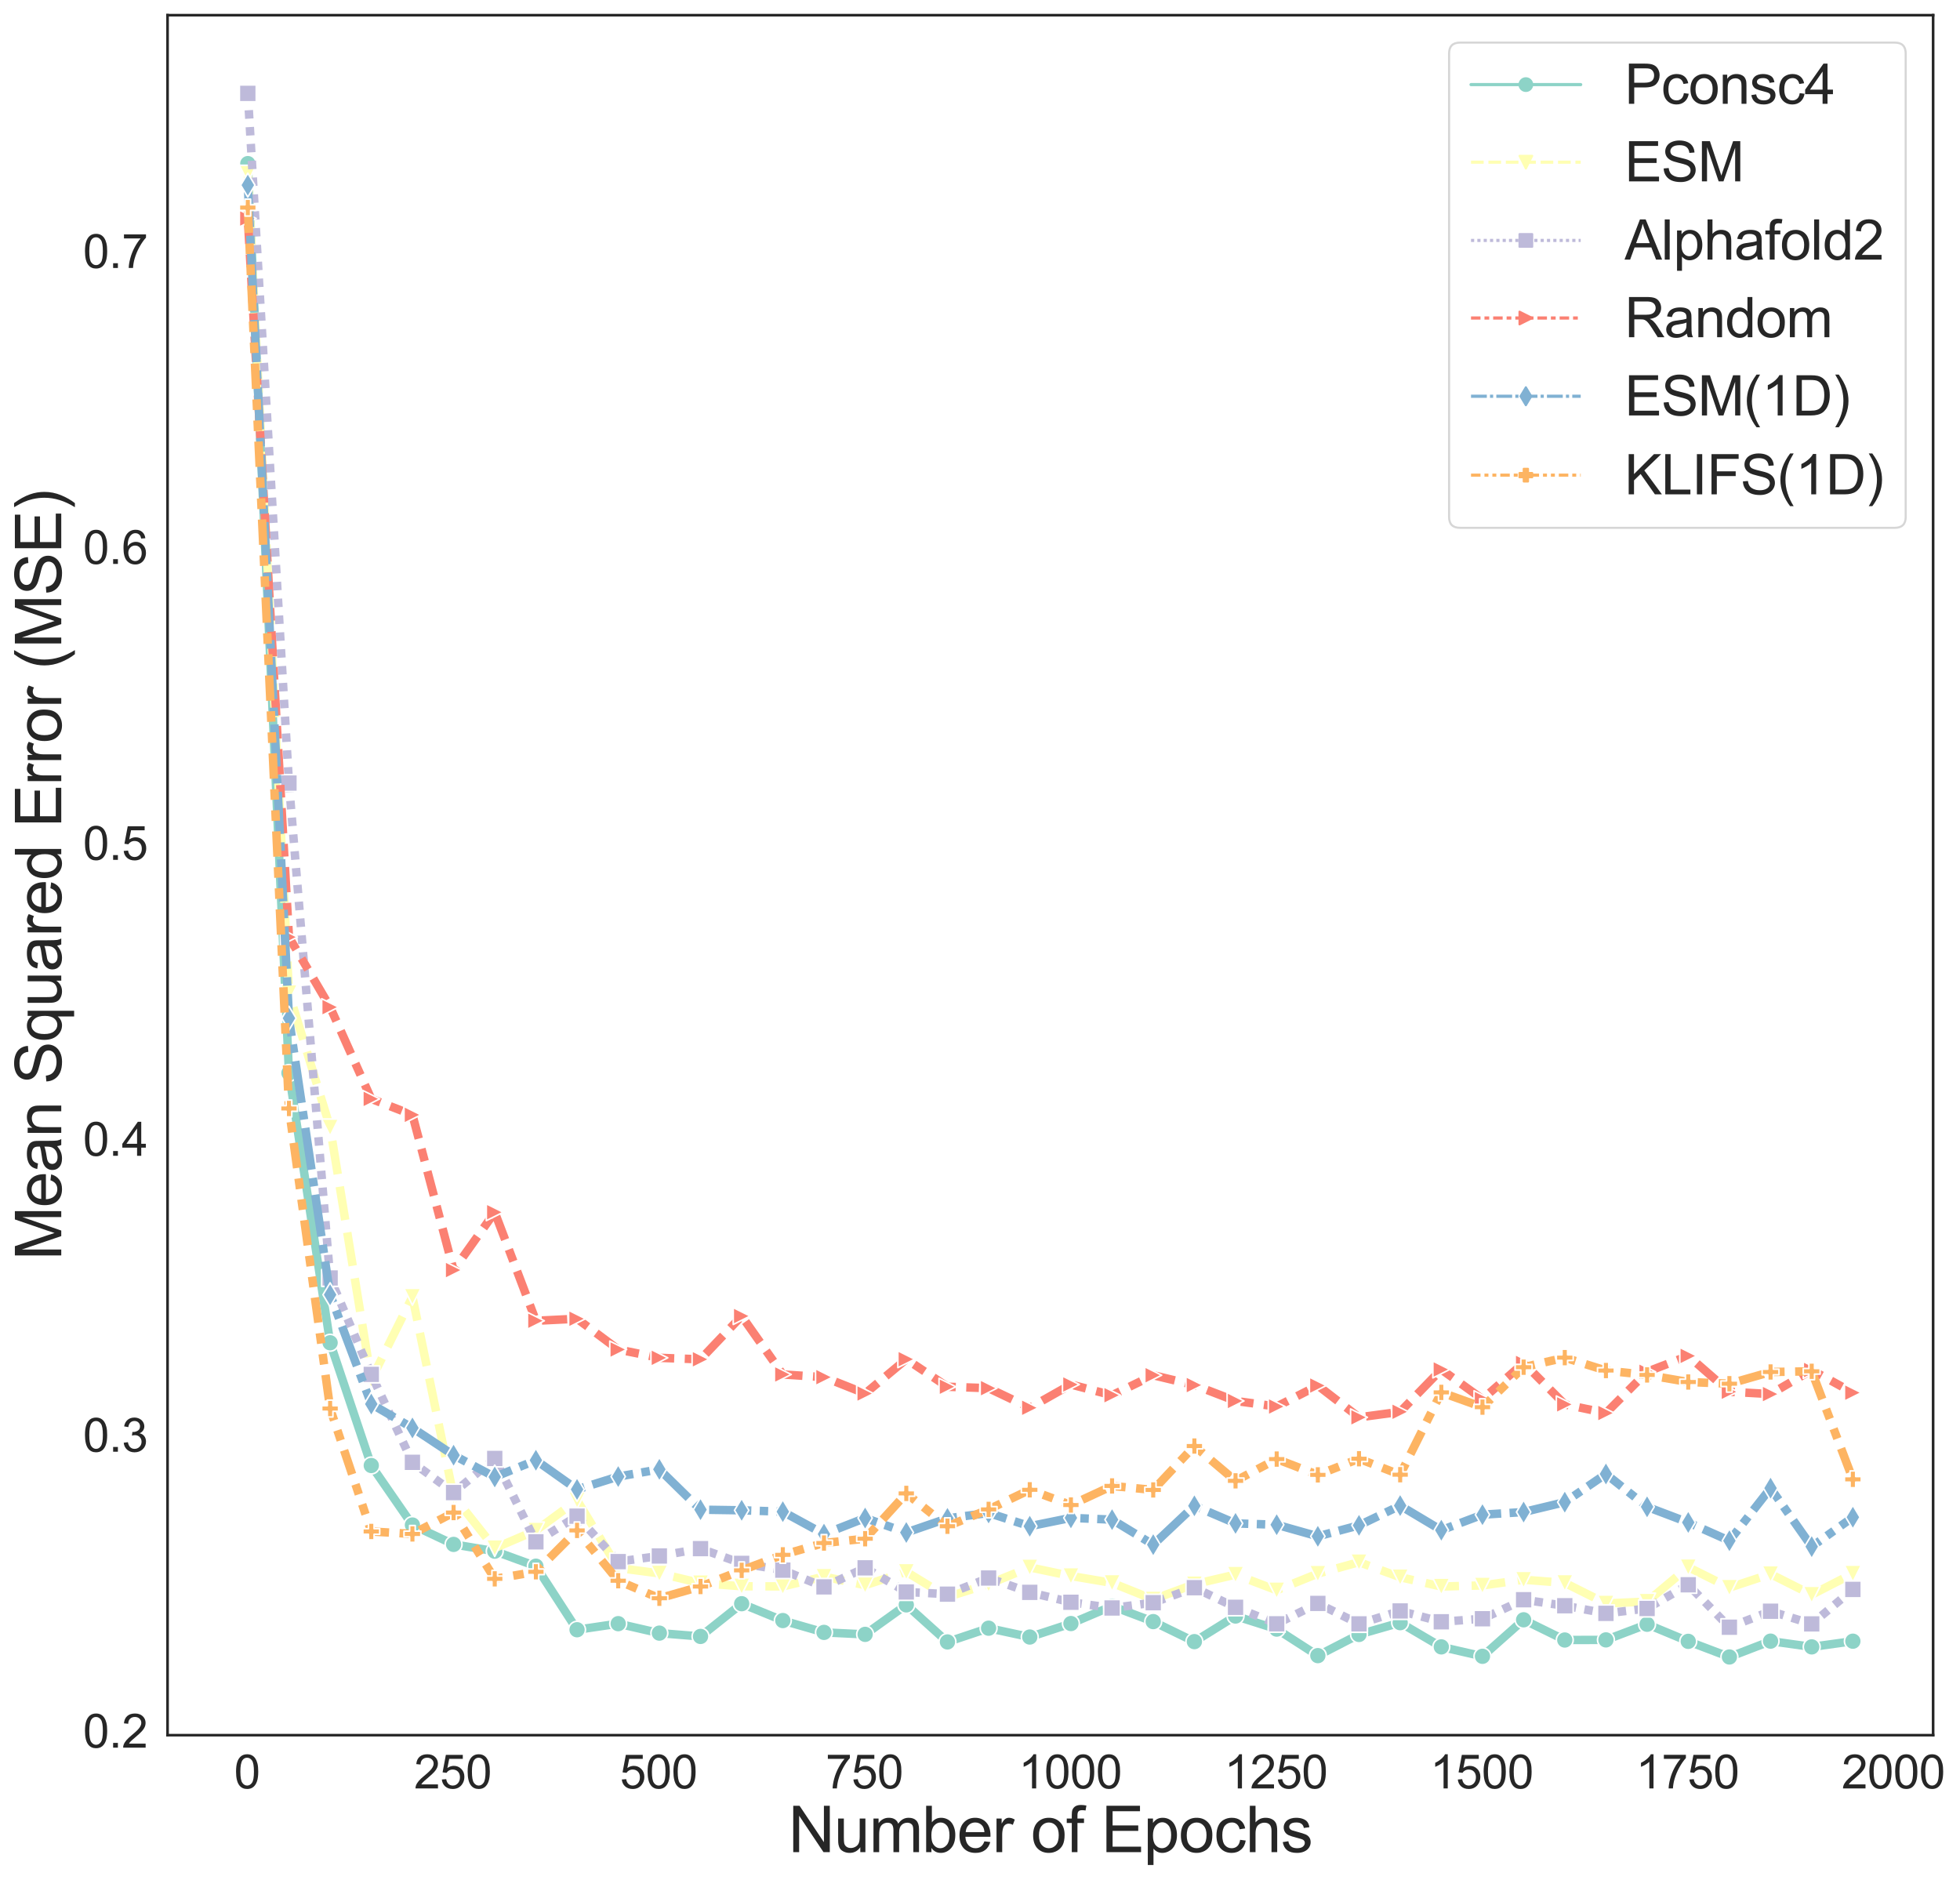 <?xml version="1.0" encoding="utf-8" standalone="no"?>
<!DOCTYPE svg PUBLIC "-//W3C//DTD SVG 1.1//EN"
  "http://www.w3.org/Graphics/SVG/1.1/DTD/svg11.dtd">
<svg height="891.221pt" version="1.1" viewBox="0 0 929.176 891.221" width="929.176pt" xmlns="http://www.w3.org/2000/svg" xmlns:xlink="http://www.w3.org/1999/xlink">
 <defs>
  <style type="text/css">*{stroke-linecap:butt;stroke-linejoin:round;}</style>
 </defs>
 <g id="figure_1">
  <g id="patch_1">
   <path d="M 0 891.221 
L 929.176 891.221 
L 929.176 0 
L 0 0 
z
" style="fill:#ffffff;"/>
  </g>
  <g id="axes_1">
   <g id="patch_2">
    <path d="M 79.433 822.6 
L 916.433 822.6 
L 916.433 7.2 
L 79.433 7.2 
z
" style="fill:#ffffff;"/>
   </g>
   <g id="matplotlib.axis_1">
    <g id="xtick_1">
     <g id="text_1">
      <!-- 0 -->
      <g style="fill:#262626;" transform="translate(110.971 847.847)scale(0.22 -0.22)">
       <defs>
        <path d="M 266 2259 
Q 266 3072 433 3567 
Q 600 4063 929 4331 
Q 1259 4600 1759 4600 
Q 2128 4600 2406 4451 
Q 2684 4303 2865 4023 
Q 3047 3744 3150 3342 
Q 3253 2941 3253 2259 
Q 3253 1453 3087 958 
Q 2922 463 2592 192 
Q 2263 -78 1759 -78 
Q 1097 -78 719 397 
Q 266 969 266 2259 
z
M 844 2259 
Q 844 1131 1108 757 
Q 1372 384 1759 384 
Q 2147 384 2411 759 
Q 2675 1134 2675 2259 
Q 2675 3391 2411 3762 
Q 2147 4134 1753 4134 
Q 1366 4134 1134 3806 
Q 844 3388 844 2259 
z
" id="ArialMT-30" transform="scale(0.016)"/>
       </defs>
       <use xlink:href="#ArialMT-30"/>
      </g>
     </g>
    </g>
    <g id="xtick_2">
     <g id="text_2">
      <!-- 250 -->
      <g style="fill:#262626;" transform="translate(196.29 847.847)scale(0.22 -0.22)">
       <defs>
        <path d="M 3222 541 
L 3222 0 
L 194 0 
Q 188 203 259 391 
Q 375 700 629 1000 
Q 884 1300 1366 1694 
Q 2113 2306 2375 2664 
Q 2638 3022 2638 3341 
Q 2638 3675 2398 3904 
Q 2159 4134 1775 4134 
Q 1369 4134 1125 3890 
Q 881 3647 878 3216 
L 300 3275 
Q 359 3922 746 4261 
Q 1134 4600 1788 4600 
Q 2447 4600 2831 4234 
Q 3216 3869 3216 3328 
Q 3216 3053 3103 2787 
Q 2991 2522 2730 2228 
Q 2469 1934 1863 1422 
Q 1356 997 1212 845 
Q 1069 694 975 541 
L 3222 541 
z
" id="ArialMT-32" transform="scale(0.016)"/>
        <path d="M 266 1200 
L 856 1250 
Q 922 819 1161 601 
Q 1400 384 1738 384 
Q 2144 384 2425 690 
Q 2706 997 2706 1503 
Q 2706 1984 2436 2262 
Q 2166 2541 1728 2541 
Q 1456 2541 1237 2417 
Q 1019 2294 894 2097 
L 366 2166 
L 809 4519 
L 3088 4519 
L 3088 3981 
L 1259 3981 
L 1013 2750 
Q 1425 3038 1878 3038 
Q 2478 3038 2890 2622 
Q 3303 2206 3303 1553 
Q 3303 931 2941 478 
Q 2500 -78 1738 -78 
Q 1113 -78 717 272 
Q 322 622 266 1200 
z
" id="ArialMT-35" transform="scale(0.016)"/>
       </defs>
       <use xlink:href="#ArialMT-32"/>
       <use x="55.615" xlink:href="#ArialMT-35"/>
       <use x="111.23" xlink:href="#ArialMT-30"/>
      </g>
     </g>
    </g>
    <g id="xtick_3">
     <g id="text_3">
      <!-- 500 -->
      <g style="fill:#262626;" transform="translate(293.842 847.847)scale(0.22 -0.22)">
       <use xlink:href="#ArialMT-35"/>
       <use x="55.615" xlink:href="#ArialMT-30"/>
       <use x="111.23" xlink:href="#ArialMT-30"/>
      </g>
     </g>
    </g>
    <g id="xtick_4">
     <g id="text_4">
      <!-- 750 -->
      <g style="fill:#262626;" transform="translate(391.395 847.847)scale(0.22 -0.22)">
       <defs>
        <path d="M 303 3981 
L 303 4522 
L 3269 4522 
L 3269 4084 
Q 2831 3619 2401 2847 
Q 1972 2075 1738 1259 
Q 1569 684 1522 0 
L 944 0 
Q 953 541 1156 1306 
Q 1359 2072 1739 2783 
Q 2119 3494 2547 3981 
L 303 3981 
z
" id="ArialMT-37" transform="scale(0.016)"/>
       </defs>
       <use xlink:href="#ArialMT-37"/>
       <use x="55.615" xlink:href="#ArialMT-35"/>
       <use x="111.23" xlink:href="#ArialMT-30"/>
      </g>
     </g>
    </g>
    <g id="xtick_5">
     <g id="text_5">
      <!-- 1000 -->
      <g style="fill:#262626;" transform="translate(482.83 847.847)scale(0.22 -0.22)">
       <defs>
        <path d="M 2384 0 
L 1822 0 
L 1822 3584 
Q 1619 3391 1289 3197 
Q 959 3003 697 2906 
L 697 3450 
Q 1169 3672 1522 3987 
Q 1875 4303 2022 4600 
L 2384 4600 
L 2384 0 
z
" id="ArialMT-31" transform="scale(0.016)"/>
       </defs>
       <use xlink:href="#ArialMT-31"/>
       <use x="55.615" xlink:href="#ArialMT-30"/>
       <use x="111.23" xlink:href="#ArialMT-30"/>
       <use x="166.846" xlink:href="#ArialMT-30"/>
      </g>
     </g>
    </g>
    <g id="xtick_6">
     <g id="text_6">
      <!-- 1250 -->
      <g style="fill:#262626;" transform="translate(580.382 847.847)scale(0.22 -0.22)">
       <use xlink:href="#ArialMT-31"/>
       <use x="55.615" xlink:href="#ArialMT-32"/>
       <use x="111.23" xlink:href="#ArialMT-35"/>
       <use x="166.846" xlink:href="#ArialMT-30"/>
      </g>
     </g>
    </g>
    <g id="xtick_7">
     <g id="text_7">
      <!-- 1500 -->
      <g style="fill:#262626;" transform="translate(677.935 847.847)scale(0.22 -0.22)">
       <use xlink:href="#ArialMT-31"/>
       <use x="55.615" xlink:href="#ArialMT-35"/>
       <use x="111.23" xlink:href="#ArialMT-30"/>
       <use x="166.846" xlink:href="#ArialMT-30"/>
      </g>
     </g>
    </g>
    <g id="xtick_8">
     <g id="text_8">
      <!-- 1750 -->
      <g style="fill:#262626;" transform="translate(775.487 847.847)scale(0.22 -0.22)">
       <use xlink:href="#ArialMT-31"/>
       <use x="55.615" xlink:href="#ArialMT-37"/>
       <use x="111.23" xlink:href="#ArialMT-35"/>
       <use x="166.846" xlink:href="#ArialMT-30"/>
      </g>
     </g>
    </g>
    <g id="xtick_9">
     <g id="text_9">
      <!-- 2000 -->
      <g style="fill:#262626;" transform="translate(873.04 847.847)scale(0.22 -0.22)">
       <use xlink:href="#ArialMT-32"/>
       <use x="55.615" xlink:href="#ArialMT-30"/>
       <use x="111.23" xlink:href="#ArialMT-30"/>
       <use x="166.846" xlink:href="#ArialMT-30"/>
      </g>
     </g>
    </g>
    <g id="text_10">
     <!-- Number of Epochs -->
     <g style="fill:#262626;" transform="translate(373.714 878.059)scale(0.3 -0.3)">
      <defs>
       <path d="M 488 0 
L 488 4581 
L 1109 4581 
L 3516 984 
L 3516 4581 
L 4097 4581 
L 4097 0 
L 3475 0 
L 1069 3600 
L 1069 0 
L 488 0 
z
" id="ArialMT-4e" transform="scale(0.016)"/>
       <path d="M 2597 0 
L 2597 488 
Q 2209 -75 1544 -75 
Q 1250 -75 995 37 
Q 741 150 617 320 
Q 494 491 444 738 
Q 409 903 409 1263 
L 409 3319 
L 972 3319 
L 972 1478 
Q 972 1038 1006 884 
Q 1059 663 1231 536 
Q 1403 409 1656 409 
Q 1909 409 2131 539 
Q 2353 669 2445 892 
Q 2538 1116 2538 1541 
L 2538 3319 
L 3100 3319 
L 3100 0 
L 2597 0 
z
" id="ArialMT-75" transform="scale(0.016)"/>
       <path d="M 422 0 
L 422 3319 
L 925 3319 
L 925 2853 
Q 1081 3097 1340 3245 
Q 1600 3394 1931 3394 
Q 2300 3394 2536 3241 
Q 2772 3088 2869 2813 
Q 3263 3394 3894 3394 
Q 4388 3394 4653 3120 
Q 4919 2847 4919 2278 
L 4919 0 
L 4359 0 
L 4359 2091 
Q 4359 2428 4304 2576 
Q 4250 2725 4106 2815 
Q 3963 2906 3769 2906 
Q 3419 2906 3187 2673 
Q 2956 2441 2956 1928 
L 2956 0 
L 2394 0 
L 2394 2156 
Q 2394 2531 2256 2718 
Q 2119 2906 1806 2906 
Q 1569 2906 1367 2781 
Q 1166 2656 1075 2415 
Q 984 2175 984 1722 
L 984 0 
L 422 0 
z
" id="ArialMT-6d" transform="scale(0.016)"/>
       <path d="M 941 0 
L 419 0 
L 419 4581 
L 981 4581 
L 981 2947 
Q 1338 3394 1891 3394 
Q 2197 3394 2470 3270 
Q 2744 3147 2920 2923 
Q 3097 2700 3197 2384 
Q 3297 2069 3297 1709 
Q 3297 856 2875 390 
Q 2453 -75 1863 -75 
Q 1275 -75 941 416 
L 941 0 
z
M 934 1684 
Q 934 1088 1097 822 
Q 1363 388 1816 388 
Q 2184 388 2453 708 
Q 2722 1028 2722 1663 
Q 2722 2313 2464 2622 
Q 2206 2931 1841 2931 
Q 1472 2931 1203 2611 
Q 934 2291 934 1684 
z
" id="ArialMT-62" transform="scale(0.016)"/>
       <path d="M 2694 1069 
L 3275 997 
Q 3138 488 2766 206 
Q 2394 -75 1816 -75 
Q 1088 -75 661 373 
Q 234 822 234 1631 
Q 234 2469 665 2931 
Q 1097 3394 1784 3394 
Q 2450 3394 2872 2941 
Q 3294 2488 3294 1666 
Q 3294 1616 3291 1516 
L 816 1516 
Q 847 969 1125 678 
Q 1403 388 1819 388 
Q 2128 388 2347 550 
Q 2566 713 2694 1069 
z
M 847 1978 
L 2700 1978 
Q 2663 2397 2488 2606 
Q 2219 2931 1791 2931 
Q 1403 2931 1139 2672 
Q 875 2413 847 1978 
z
" id="ArialMT-65" transform="scale(0.016)"/>
       <path d="M 416 0 
L 416 3319 
L 922 3319 
L 922 2816 
Q 1116 3169 1280 3281 
Q 1444 3394 1641 3394 
Q 1925 3394 2219 3213 
L 2025 2691 
Q 1819 2813 1613 2813 
Q 1428 2813 1281 2702 
Q 1134 2591 1072 2394 
Q 978 2094 978 1738 
L 978 0 
L 416 0 
z
" id="ArialMT-72" transform="scale(0.016)"/>
       <path id="ArialMT-20" transform="scale(0.016)"/>
       <path d="M 213 1659 
Q 213 2581 725 3025 
Q 1153 3394 1769 3394 
Q 2453 3394 2887 2945 
Q 3322 2497 3322 1706 
Q 3322 1066 3130 698 
Q 2938 331 2570 128 
Q 2203 -75 1769 -75 
Q 1072 -75 642 372 
Q 213 819 213 1659 
z
M 791 1659 
Q 791 1022 1069 705 
Q 1347 388 1769 388 
Q 2188 388 2466 706 
Q 2744 1025 2744 1678 
Q 2744 2294 2464 2611 
Q 2184 2928 1769 2928 
Q 1347 2928 1069 2612 
Q 791 2297 791 1659 
z
" id="ArialMT-6f" transform="scale(0.016)"/>
       <path d="M 556 0 
L 556 2881 
L 59 2881 
L 59 3319 
L 556 3319 
L 556 3672 
Q 556 4006 616 4169 
Q 697 4388 901 4523 
Q 1106 4659 1475 4659 
Q 1713 4659 2000 4603 
L 1916 4113 
Q 1741 4144 1584 4144 
Q 1328 4144 1222 4034 
Q 1116 3925 1116 3625 
L 1116 3319 
L 1763 3319 
L 1763 2881 
L 1116 2881 
L 1116 0 
L 556 0 
z
" id="ArialMT-66" transform="scale(0.016)"/>
       <path d="M 506 0 
L 506 4581 
L 3819 4581 
L 3819 4041 
L 1113 4041 
L 1113 2638 
L 3647 2638 
L 3647 2100 
L 1113 2100 
L 1113 541 
L 3925 541 
L 3925 0 
L 506 0 
z
" id="ArialMT-45" transform="scale(0.016)"/>
       <path d="M 422 -1272 
L 422 3319 
L 934 3319 
L 934 2888 
Q 1116 3141 1344 3267 
Q 1572 3394 1897 3394 
Q 2322 3394 2647 3175 
Q 2972 2956 3137 2557 
Q 3303 2159 3303 1684 
Q 3303 1175 3120 767 
Q 2938 359 2589 142 
Q 2241 -75 1856 -75 
Q 1575 -75 1351 44 
Q 1128 163 984 344 
L 984 -1272 
L 422 -1272 
z
M 931 1641 
Q 931 1000 1190 694 
Q 1450 388 1819 388 
Q 2194 388 2461 705 
Q 2728 1022 2728 1688 
Q 2728 2322 2467 2637 
Q 2206 2953 1844 2953 
Q 1484 2953 1207 2617 
Q 931 2281 931 1641 
z
" id="ArialMT-70" transform="scale(0.016)"/>
       <path d="M 2588 1216 
L 3141 1144 
Q 3050 572 2676 248 
Q 2303 -75 1759 -75 
Q 1078 -75 664 370 
Q 250 816 250 1647 
Q 250 2184 428 2587 
Q 606 2991 970 3192 
Q 1334 3394 1763 3394 
Q 2303 3394 2647 3120 
Q 2991 2847 3088 2344 
L 2541 2259 
Q 2463 2594 2264 2762 
Q 2066 2931 1784 2931 
Q 1359 2931 1093 2626 
Q 828 2322 828 1663 
Q 828 994 1084 691 
Q 1341 388 1753 388 
Q 2084 388 2306 591 
Q 2528 794 2588 1216 
z
" id="ArialMT-63" transform="scale(0.016)"/>
       <path d="M 422 0 
L 422 4581 
L 984 4581 
L 984 2938 
Q 1378 3394 1978 3394 
Q 2347 3394 2619 3248 
Q 2891 3103 3008 2847 
Q 3125 2591 3125 2103 
L 3125 0 
L 2563 0 
L 2563 2103 
Q 2563 2525 2380 2717 
Q 2197 2909 1863 2909 
Q 1613 2909 1392 2779 
Q 1172 2650 1078 2428 
Q 984 2206 984 1816 
L 984 0 
L 422 0 
z
" id="ArialMT-68" transform="scale(0.016)"/>
       <path d="M 197 991 
L 753 1078 
Q 800 744 1014 566 
Q 1228 388 1613 388 
Q 2000 388 2187 545 
Q 2375 703 2375 916 
Q 2375 1106 2209 1216 
Q 2094 1291 1634 1406 
Q 1016 1563 777 1677 
Q 538 1791 414 1992 
Q 291 2194 291 2438 
Q 291 2659 392 2848 
Q 494 3038 669 3163 
Q 800 3259 1026 3326 
Q 1253 3394 1513 3394 
Q 1903 3394 2198 3281 
Q 2494 3169 2634 2976 
Q 2775 2784 2828 2463 
L 2278 2388 
Q 2241 2644 2061 2787 
Q 1881 2931 1553 2931 
Q 1166 2931 1000 2803 
Q 834 2675 834 2503 
Q 834 2394 903 2306 
Q 972 2216 1119 2156 
Q 1203 2125 1616 2013 
Q 2213 1853 2448 1751 
Q 2684 1650 2818 1456 
Q 2953 1263 2953 975 
Q 2953 694 2789 445 
Q 2625 197 2315 61 
Q 2006 -75 1616 -75 
Q 969 -75 630 194 
Q 291 463 197 991 
z
" id="ArialMT-73" transform="scale(0.016)"/>
      </defs>
      <use xlink:href="#ArialMT-4e"/>
      <use x="72.217" xlink:href="#ArialMT-75"/>
      <use x="127.832" xlink:href="#ArialMT-6d"/>
      <use x="211.133" xlink:href="#ArialMT-62"/>
      <use x="266.748" xlink:href="#ArialMT-65"/>
      <use x="322.363" xlink:href="#ArialMT-72"/>
      <use x="355.664" xlink:href="#ArialMT-20"/>
      <use x="383.447" xlink:href="#ArialMT-6f"/>
      <use x="439.062" xlink:href="#ArialMT-66"/>
      <use x="466.846" xlink:href="#ArialMT-20"/>
      <use x="494.629" xlink:href="#ArialMT-45"/>
      <use x="561.328" xlink:href="#ArialMT-70"/>
      <use x="616.943" xlink:href="#ArialMT-6f"/>
      <use x="672.559" xlink:href="#ArialMT-63"/>
      <use x="722.559" xlink:href="#ArialMT-68"/>
      <use x="778.174" xlink:href="#ArialMT-73"/>
     </g>
    </g>
   </g>
   <g id="matplotlib.axis_2">
    <g id="ytick_1">
     <g id="text_11">
      <!-- 0.2 -->
      <g style="fill:#262626;" transform="translate(39.353 828.522)scale(0.22 -0.22)">
       <defs>
        <path d="M 581 0 
L 581 641 
L 1222 641 
L 1222 0 
L 581 0 
z
" id="ArialMT-2e" transform="scale(0.016)"/>
       </defs>
       <use xlink:href="#ArialMT-30"/>
       <use x="55.615" xlink:href="#ArialMT-2e"/>
       <use x="83.398" xlink:href="#ArialMT-32"/>
      </g>
     </g>
    </g>
    <g id="ytick_2">
     <g id="text_12">
      <!-- 0.3 -->
      <g style="fill:#262626;" transform="translate(39.353 688.226)scale(0.22 -0.22)">
       <defs>
        <path d="M 269 1209 
L 831 1284 
Q 928 806 1161 595 
Q 1394 384 1728 384 
Q 2125 384 2398 659 
Q 2672 934 2672 1341 
Q 2672 1728 2419 1979 
Q 2166 2231 1775 2231 
Q 1616 2231 1378 2169 
L 1441 2663 
Q 1497 2656 1531 2656 
Q 1891 2656 2178 2843 
Q 2466 3031 2466 3422 
Q 2466 3731 2256 3934 
Q 2047 4138 1716 4138 
Q 1388 4138 1169 3931 
Q 950 3725 888 3313 
L 325 3413 
Q 428 3978 793 4289 
Q 1159 4600 1703 4600 
Q 2078 4600 2393 4439 
Q 2709 4278 2876 4000 
Q 3044 3722 3044 3409 
Q 3044 3113 2884 2869 
Q 2725 2625 2413 2481 
Q 2819 2388 3044 2092 
Q 3269 1797 3269 1353 
Q 3269 753 2831 336 
Q 2394 -81 1725 -81 
Q 1122 -81 723 278 
Q 325 638 269 1209 
z
" id="ArialMT-33" transform="scale(0.016)"/>
       </defs>
       <use xlink:href="#ArialMT-30"/>
       <use x="55.615" xlink:href="#ArialMT-2e"/>
       <use x="83.398" xlink:href="#ArialMT-33"/>
      </g>
     </g>
    </g>
    <g id="ytick_3">
     <g id="text_13">
      <!-- 0.4 -->
      <g style="fill:#262626;" transform="translate(39.353 547.931)scale(0.22 -0.22)">
       <defs>
        <path d="M 2069 0 
L 2069 1097 
L 81 1097 
L 81 1613 
L 2172 4581 
L 2631 4581 
L 2631 1613 
L 3250 1613 
L 3250 1097 
L 2631 1097 
L 2631 0 
L 2069 0 
z
M 2069 1613 
L 2069 3678 
L 634 1613 
L 2069 1613 
z
" id="ArialMT-34" transform="scale(0.016)"/>
       </defs>
       <use xlink:href="#ArialMT-30"/>
       <use x="55.615" xlink:href="#ArialMT-2e"/>
       <use x="83.398" xlink:href="#ArialMT-34"/>
      </g>
     </g>
    </g>
    <g id="ytick_4">
     <g id="text_14">
      <!-- 0.5 -->
      <g style="fill:#262626;" transform="translate(39.353 407.635)scale(0.22 -0.22)">
       <use xlink:href="#ArialMT-30"/>
       <use x="55.615" xlink:href="#ArialMT-2e"/>
       <use x="83.398" xlink:href="#ArialMT-35"/>
      </g>
     </g>
    </g>
    <g id="ytick_5">
     <g id="text_15">
      <!-- 0.6 -->
      <g style="fill:#262626;" transform="translate(39.353 267.339)scale(0.22 -0.22)">
       <defs>
        <path d="M 3184 3459 
L 2625 3416 
Q 2550 3747 2413 3897 
Q 2184 4138 1850 4138 
Q 1581 4138 1378 3988 
Q 1113 3794 959 3422 
Q 806 3050 800 2363 
Q 1003 2672 1297 2822 
Q 1591 2972 1913 2972 
Q 2475 2972 2870 2558 
Q 3266 2144 3266 1488 
Q 3266 1056 3080 686 
Q 2894 316 2569 119 
Q 2244 -78 1831 -78 
Q 1128 -78 684 439 
Q 241 956 241 2144 
Q 241 3472 731 4075 
Q 1159 4600 1884 4600 
Q 2425 4600 2770 4297 
Q 3116 3994 3184 3459 
z
M 888 1484 
Q 888 1194 1011 928 
Q 1134 663 1356 523 
Q 1578 384 1822 384 
Q 2178 384 2434 671 
Q 2691 959 2691 1453 
Q 2691 1928 2437 2201 
Q 2184 2475 1800 2475 
Q 1419 2475 1153 2201 
Q 888 1928 888 1484 
z
" id="ArialMT-36" transform="scale(0.016)"/>
       </defs>
       <use xlink:href="#ArialMT-30"/>
       <use x="55.615" xlink:href="#ArialMT-2e"/>
       <use x="83.398" xlink:href="#ArialMT-36"/>
      </g>
     </g>
    </g>
    <g id="ytick_6">
     <g id="text_16">
      <!-- 0.7 -->
      <g style="fill:#262626;" transform="translate(39.353 127.043)scale(0.22 -0.22)">
       <use xlink:href="#ArialMT-30"/>
       <use x="55.615" xlink:href="#ArialMT-2e"/>
       <use x="83.398" xlink:href="#ArialMT-37"/>
      </g>
     </g>
    </g>
    <g id="text_17">
     <!-- Mean Squared Error (MSE) -->
     <g style="fill:#262626;" transform="translate(29.039 597.452)rotate(-90)scale(0.3 -0.3)">
      <defs>
       <path d="M 475 0 
L 475 4581 
L 1388 4581 
L 2472 1338 
Q 2622 884 2691 659 
Q 2769 909 2934 1394 
L 4031 4581 
L 4847 4581 
L 4847 0 
L 4263 0 
L 4263 3834 
L 2931 0 
L 2384 0 
L 1059 3900 
L 1059 0 
L 475 0 
z
" id="ArialMT-4d" transform="scale(0.016)"/>
       <path d="M 2588 409 
Q 2275 144 1986 34 
Q 1697 -75 1366 -75 
Q 819 -75 525 192 
Q 231 459 231 875 
Q 231 1119 342 1320 
Q 453 1522 633 1644 
Q 813 1766 1038 1828 
Q 1203 1872 1538 1913 
Q 2219 1994 2541 2106 
Q 2544 2222 2544 2253 
Q 2544 2597 2384 2738 
Q 2169 2928 1744 2928 
Q 1347 2928 1158 2789 
Q 969 2650 878 2297 
L 328 2372 
Q 403 2725 575 2942 
Q 747 3159 1072 3276 
Q 1397 3394 1825 3394 
Q 2250 3394 2515 3294 
Q 2781 3194 2906 3042 
Q 3031 2891 3081 2659 
Q 3109 2516 3109 2141 
L 3109 1391 
Q 3109 606 3145 398 
Q 3181 191 3288 0 
L 2700 0 
Q 2613 175 2588 409 
z
M 2541 1666 
Q 2234 1541 1622 1453 
Q 1275 1403 1131 1340 
Q 988 1278 909 1158 
Q 831 1038 831 891 
Q 831 666 1001 516 
Q 1172 366 1500 366 
Q 1825 366 2078 508 
Q 2331 650 2450 897 
Q 2541 1088 2541 1459 
L 2541 1666 
z
" id="ArialMT-61" transform="scale(0.016)"/>
       <path d="M 422 0 
L 422 3319 
L 928 3319 
L 928 2847 
Q 1294 3394 1984 3394 
Q 2284 3394 2536 3286 
Q 2788 3178 2913 3003 
Q 3038 2828 3088 2588 
Q 3119 2431 3119 2041 
L 3119 0 
L 2556 0 
L 2556 2019 
Q 2556 2363 2490 2533 
Q 2425 2703 2258 2804 
Q 2091 2906 1866 2906 
Q 1506 2906 1245 2678 
Q 984 2450 984 1813 
L 984 0 
L 422 0 
z
" id="ArialMT-6e" transform="scale(0.016)"/>
       <path d="M 288 1472 
L 859 1522 
Q 900 1178 1048 958 
Q 1197 738 1509 602 
Q 1822 466 2213 466 
Q 2559 466 2825 569 
Q 3091 672 3220 851 
Q 3350 1031 3350 1244 
Q 3350 1459 3225 1620 
Q 3100 1781 2813 1891 
Q 2628 1963 1997 2114 
Q 1366 2266 1113 2400 
Q 784 2572 623 2826 
Q 463 3081 463 3397 
Q 463 3744 659 4045 
Q 856 4347 1234 4503 
Q 1613 4659 2075 4659 
Q 2584 4659 2973 4495 
Q 3363 4331 3572 4012 
Q 3781 3694 3797 3291 
L 3216 3247 
Q 3169 3681 2898 3903 
Q 2628 4125 2100 4125 
Q 1550 4125 1298 3923 
Q 1047 3722 1047 3438 
Q 1047 3191 1225 3031 
Q 1400 2872 2139 2705 
Q 2878 2538 3153 2413 
Q 3553 2228 3743 1945 
Q 3934 1663 3934 1294 
Q 3934 928 3725 604 
Q 3516 281 3123 101 
Q 2731 -78 2241 -78 
Q 1619 -78 1198 103 
Q 778 284 539 648 
Q 300 1013 288 1472 
z
" id="ArialMT-53" transform="scale(0.016)"/>
       <path d="M 2538 -1272 
L 2538 353 
Q 2406 169 2170 47 
Q 1934 -75 1669 -75 
Q 1078 -75 651 397 
Q 225 869 225 1691 
Q 225 2191 398 2587 
Q 572 2984 901 3189 
Q 1231 3394 1625 3394 
Q 2241 3394 2594 2875 
L 2594 3319 
L 3100 3319 
L 3100 -1272 
L 2538 -1272 
z
M 803 1669 
Q 803 1028 1072 708 
Q 1341 388 1716 388 
Q 2075 388 2334 692 
Q 2594 997 2594 1619 
Q 2594 2281 2320 2615 
Q 2047 2950 1678 2950 
Q 1313 2950 1058 2639 
Q 803 2328 803 1669 
z
" id="ArialMT-71" transform="scale(0.016)"/>
       <path d="M 2575 0 
L 2575 419 
Q 2259 -75 1647 -75 
Q 1250 -75 917 144 
Q 584 363 401 755 
Q 219 1147 219 1656 
Q 219 2153 384 2558 
Q 550 2963 881 3178 
Q 1213 3394 1622 3394 
Q 1922 3394 2156 3267 
Q 2391 3141 2538 2938 
L 2538 4581 
L 3097 4581 
L 3097 0 
L 2575 0 
z
M 797 1656 
Q 797 1019 1065 703 
Q 1334 388 1700 388 
Q 2069 388 2326 689 
Q 2584 991 2584 1609 
Q 2584 2291 2321 2609 
Q 2059 2928 1675 2928 
Q 1300 2928 1048 2622 
Q 797 2316 797 1656 
z
" id="ArialMT-64" transform="scale(0.016)"/>
       <path d="M 1497 -1347 
Q 1031 -759 709 28 
Q 388 816 388 1659 
Q 388 2403 628 3084 
Q 909 3875 1497 4659 
L 1900 4659 
Q 1522 4009 1400 3731 
Q 1209 3300 1100 2831 
Q 966 2247 966 1656 
Q 966 153 1900 -1347 
L 1497 -1347 
z
" id="ArialMT-28" transform="scale(0.016)"/>
       <path d="M 791 -1347 
L 388 -1347 
Q 1322 153 1322 1656 
Q 1322 2244 1188 2822 
Q 1081 3291 891 3722 
Q 769 4003 388 4659 
L 791 4659 
Q 1378 3875 1659 3084 
Q 1900 2403 1900 1659 
Q 1900 816 1576 28 
Q 1253 -759 791 -1347 
z
" id="ArialMT-29" transform="scale(0.016)"/>
      </defs>
      <use xlink:href="#ArialMT-4d"/>
      <use x="83.301" xlink:href="#ArialMT-65"/>
      <use x="138.916" xlink:href="#ArialMT-61"/>
      <use x="194.531" xlink:href="#ArialMT-6e"/>
      <use x="250.146" xlink:href="#ArialMT-20"/>
      <use x="277.93" xlink:href="#ArialMT-53"/>
      <use x="344.629" xlink:href="#ArialMT-71"/>
      <use x="400.244" xlink:href="#ArialMT-75"/>
      <use x="455.859" xlink:href="#ArialMT-61"/>
      <use x="511.475" xlink:href="#ArialMT-72"/>
      <use x="544.775" xlink:href="#ArialMT-65"/>
      <use x="600.391" xlink:href="#ArialMT-64"/>
      <use x="656.006" xlink:href="#ArialMT-20"/>
      <use x="683.789" xlink:href="#ArialMT-45"/>
      <use x="750.488" xlink:href="#ArialMT-72"/>
      <use x="783.789" xlink:href="#ArialMT-72"/>
      <use x="817.09" xlink:href="#ArialMT-6f"/>
      <use x="872.705" xlink:href="#ArialMT-72"/>
      <use x="906.006" xlink:href="#ArialMT-20"/>
      <use x="933.789" xlink:href="#ArialMT-28"/>
      <use x="967.09" xlink:href="#ArialMT-4d"/>
      <use x="1050.391" xlink:href="#ArialMT-53"/>
      <use x="1117.09" xlink:href="#ArialMT-45"/>
      <use x="1183.789" xlink:href="#ArialMT-29"/>
     </g>
    </g>
   </g>
   <g id="line2d_1">
    <path clip-path="url(#p7fc789a8d4)" d="M 117.479 77.566 
L 136.989 508.692 
L 156.5 636.571 
L 176.01 694.762 
L 195.521 722.981 
L 215.031 732.169 
L 234.542 735.379 
L 254.052 742.494 
L 273.562 772.625 
L 293.073 769.742 
L 312.583 774.227 
L 332.094 775.794 
L 351.604 760.281 
L 371.115 768.271 
L 390.625 773.88 
L 410.136 774.815 
L 429.646 760.835 
L 449.157 778.403 
L 468.667 771.889 
L 488.178 776.076 
L 507.688 769.686 
L 527.199 761.43 
L 546.709 768.767 
L 566.22 778.262 
L 585.73 766.123 
L 605.241 772.32 
L 624.751 784.897 
L 644.262 774.856 
L 663.772 769.276 
L 683.283 780.749 
L 702.793 785.216 
L 722.304 767.907 
L 741.814 777.49 
L 761.325 777.431 
L 780.835 770.021 
L 800.346 778.126 
L 819.856 785.536 
L 839.367 778.03 
L 858.877 780.752 
L 878.388 778.058 
" style="fill:none;stroke:#8dd3c7;stroke-linecap:round;stroke-width:4;"/>
    <defs>
     <path d="M 0 4 
C 1.061 4 2.078 3.579 2.828 2.828 
C 3.579 2.078 4 1.061 4 0 
C 4 -1.061 3.579 -2.078 2.828 -2.828 
C 2.078 -3.579 1.061 -4 0 -4 
C -1.061 -4 -2.078 -3.579 -2.828 -2.828 
C -3.579 -2.078 -4 -1.061 -4 0 
C -4 1.061 -3.579 2.078 -2.828 2.828 
C -2.078 3.579 -1.061 4 0 4 
z
" id="mc448247827" style="stroke:#ffffff;stroke-width:0.75;"/>
    </defs>
    <g clip-path="url(#p7fc789a8d4)">
     <use style="fill:#8dd3c7;stroke:#ffffff;stroke-width:0.75;" x="117.479" xlink:href="#mc448247827" y="77.566"/>
     <use style="fill:#8dd3c7;stroke:#ffffff;stroke-width:0.75;" x="136.989" xlink:href="#mc448247827" y="508.692"/>
     <use style="fill:#8dd3c7;stroke:#ffffff;stroke-width:0.75;" x="156.5" xlink:href="#mc448247827" y="636.571"/>
     <use style="fill:#8dd3c7;stroke:#ffffff;stroke-width:0.75;" x="176.01" xlink:href="#mc448247827" y="694.762"/>
     <use style="fill:#8dd3c7;stroke:#ffffff;stroke-width:0.75;" x="195.521" xlink:href="#mc448247827" y="722.981"/>
     <use style="fill:#8dd3c7;stroke:#ffffff;stroke-width:0.75;" x="215.031" xlink:href="#mc448247827" y="732.169"/>
     <use style="fill:#8dd3c7;stroke:#ffffff;stroke-width:0.75;" x="234.542" xlink:href="#mc448247827" y="735.379"/>
     <use style="fill:#8dd3c7;stroke:#ffffff;stroke-width:0.75;" x="254.052" xlink:href="#mc448247827" y="742.494"/>
     <use style="fill:#8dd3c7;stroke:#ffffff;stroke-width:0.75;" x="273.562" xlink:href="#mc448247827" y="772.625"/>
     <use style="fill:#8dd3c7;stroke:#ffffff;stroke-width:0.75;" x="293.073" xlink:href="#mc448247827" y="769.742"/>
     <use style="fill:#8dd3c7;stroke:#ffffff;stroke-width:0.75;" x="312.583" xlink:href="#mc448247827" y="774.227"/>
     <use style="fill:#8dd3c7;stroke:#ffffff;stroke-width:0.75;" x="332.094" xlink:href="#mc448247827" y="775.794"/>
     <use style="fill:#8dd3c7;stroke:#ffffff;stroke-width:0.75;" x="351.604" xlink:href="#mc448247827" y="760.281"/>
     <use style="fill:#8dd3c7;stroke:#ffffff;stroke-width:0.75;" x="371.115" xlink:href="#mc448247827" y="768.271"/>
     <use style="fill:#8dd3c7;stroke:#ffffff;stroke-width:0.75;" x="390.625" xlink:href="#mc448247827" y="773.88"/>
     <use style="fill:#8dd3c7;stroke:#ffffff;stroke-width:0.75;" x="410.136" xlink:href="#mc448247827" y="774.815"/>
     <use style="fill:#8dd3c7;stroke:#ffffff;stroke-width:0.75;" x="429.646" xlink:href="#mc448247827" y="760.835"/>
     <use style="fill:#8dd3c7;stroke:#ffffff;stroke-width:0.75;" x="449.157" xlink:href="#mc448247827" y="778.403"/>
     <use style="fill:#8dd3c7;stroke:#ffffff;stroke-width:0.75;" x="468.667" xlink:href="#mc448247827" y="771.889"/>
     <use style="fill:#8dd3c7;stroke:#ffffff;stroke-width:0.75;" x="488.178" xlink:href="#mc448247827" y="776.076"/>
     <use style="fill:#8dd3c7;stroke:#ffffff;stroke-width:0.75;" x="507.688" xlink:href="#mc448247827" y="769.686"/>
     <use style="fill:#8dd3c7;stroke:#ffffff;stroke-width:0.75;" x="527.199" xlink:href="#mc448247827" y="761.43"/>
     <use style="fill:#8dd3c7;stroke:#ffffff;stroke-width:0.75;" x="546.709" xlink:href="#mc448247827" y="768.767"/>
     <use style="fill:#8dd3c7;stroke:#ffffff;stroke-width:0.75;" x="566.22" xlink:href="#mc448247827" y="778.262"/>
     <use style="fill:#8dd3c7;stroke:#ffffff;stroke-width:0.75;" x="585.73" xlink:href="#mc448247827" y="766.123"/>
     <use style="fill:#8dd3c7;stroke:#ffffff;stroke-width:0.75;" x="605.241" xlink:href="#mc448247827" y="772.32"/>
     <use style="fill:#8dd3c7;stroke:#ffffff;stroke-width:0.75;" x="624.751" xlink:href="#mc448247827" y="784.897"/>
     <use style="fill:#8dd3c7;stroke:#ffffff;stroke-width:0.75;" x="644.262" xlink:href="#mc448247827" y="774.856"/>
     <use style="fill:#8dd3c7;stroke:#ffffff;stroke-width:0.75;" x="663.772" xlink:href="#mc448247827" y="769.276"/>
     <use style="fill:#8dd3c7;stroke:#ffffff;stroke-width:0.75;" x="683.283" xlink:href="#mc448247827" y="780.749"/>
     <use style="fill:#8dd3c7;stroke:#ffffff;stroke-width:0.75;" x="702.793" xlink:href="#mc448247827" y="785.216"/>
     <use style="fill:#8dd3c7;stroke:#ffffff;stroke-width:0.75;" x="722.304" xlink:href="#mc448247827" y="767.907"/>
     <use style="fill:#8dd3c7;stroke:#ffffff;stroke-width:0.75;" x="741.814" xlink:href="#mc448247827" y="777.49"/>
     <use style="fill:#8dd3c7;stroke:#ffffff;stroke-width:0.75;" x="761.325" xlink:href="#mc448247827" y="777.431"/>
     <use style="fill:#8dd3c7;stroke:#ffffff;stroke-width:0.75;" x="780.835" xlink:href="#mc448247827" y="770.021"/>
     <use style="fill:#8dd3c7;stroke:#ffffff;stroke-width:0.75;" x="800.346" xlink:href="#mc448247827" y="778.126"/>
     <use style="fill:#8dd3c7;stroke:#ffffff;stroke-width:0.75;" x="819.856" xlink:href="#mc448247827" y="785.536"/>
     <use style="fill:#8dd3c7;stroke:#ffffff;stroke-width:0.75;" x="839.367" xlink:href="#mc448247827" y="778.03"/>
     <use style="fill:#8dd3c7;stroke:#ffffff;stroke-width:0.75;" x="858.877" xlink:href="#mc448247827" y="780.752"/>
     <use style="fill:#8dd3c7;stroke:#ffffff;stroke-width:0.75;" x="878.388" xlink:href="#mc448247827" y="778.058"/>
    </g>
   </g>
   <g id="line2d_2">
    <path clip-path="url(#p7fc789a8d4)" d="M 117.479 82.354 
L 136.989 470.772 
L 156.5 534.508 
L 176.01 654.022 
L 195.521 614.763 
L 215.031 709.304 
L 234.542 733.911 
L 254.052 725.571 
L 273.562 711.217 
L 293.073 743.358 
L 312.583 745.896 
L 332.094 750.519 
L 351.604 752.012 
L 371.115 752.077 
L 390.625 747.45 
L 410.136 751.48 
L 429.646 745.163 
L 449.157 757.077 
L 468.667 750.97 
L 488.178 743.052 
L 507.688 747.136 
L 527.199 750.411 
L 546.709 758.228 
L 566.22 751.033 
L 585.73 746.482 
L 605.241 753.899 
L 624.751 746.012 
L 644.262 740.582 
L 663.772 747.713 
L 683.283 752.133 
L 702.793 751.616 
L 722.304 748.912 
L 741.814 750.398 
L 761.325 760.151 
L 780.835 759.273 
L 800.346 742.945 
L 819.856 752.661 
L 839.367 746.219 
L 858.877 756.018 
L 878.388 746.004 
" style="fill:none;stroke:#ffffb3;stroke-dasharray:16,6;stroke-dashoffset:0;stroke-width:4;"/>
    <defs>
     <path d="M -0 4 
L 4 -4 
L -4 -4 
z
" id="m9e37ad9f80" style="stroke:#ffffff;stroke-linejoin:miter;stroke-width:0.75;"/>
    </defs>
    <g clip-path="url(#p7fc789a8d4)">
     <use style="fill:#ffffb3;stroke:#ffffff;stroke-linejoin:miter;stroke-width:0.75;" x="117.479" xlink:href="#m9e37ad9f80" y="82.354"/>
     <use style="fill:#ffffb3;stroke:#ffffff;stroke-linejoin:miter;stroke-width:0.75;" x="136.989" xlink:href="#m9e37ad9f80" y="470.772"/>
     <use style="fill:#ffffb3;stroke:#ffffff;stroke-linejoin:miter;stroke-width:0.75;" x="156.5" xlink:href="#m9e37ad9f80" y="534.508"/>
     <use style="fill:#ffffb3;stroke:#ffffff;stroke-linejoin:miter;stroke-width:0.75;" x="176.01" xlink:href="#m9e37ad9f80" y="654.022"/>
     <use style="fill:#ffffb3;stroke:#ffffff;stroke-linejoin:miter;stroke-width:0.75;" x="195.521" xlink:href="#m9e37ad9f80" y="614.763"/>
     <use style="fill:#ffffb3;stroke:#ffffff;stroke-linejoin:miter;stroke-width:0.75;" x="215.031" xlink:href="#m9e37ad9f80" y="709.304"/>
     <use style="fill:#ffffb3;stroke:#ffffff;stroke-linejoin:miter;stroke-width:0.75;" x="234.542" xlink:href="#m9e37ad9f80" y="733.911"/>
     <use style="fill:#ffffb3;stroke:#ffffff;stroke-linejoin:miter;stroke-width:0.75;" x="254.052" xlink:href="#m9e37ad9f80" y="725.571"/>
     <use style="fill:#ffffb3;stroke:#ffffff;stroke-linejoin:miter;stroke-width:0.75;" x="273.562" xlink:href="#m9e37ad9f80" y="711.217"/>
     <use style="fill:#ffffb3;stroke:#ffffff;stroke-linejoin:miter;stroke-width:0.75;" x="293.073" xlink:href="#m9e37ad9f80" y="743.358"/>
     <use style="fill:#ffffb3;stroke:#ffffff;stroke-linejoin:miter;stroke-width:0.75;" x="312.583" xlink:href="#m9e37ad9f80" y="745.896"/>
     <use style="fill:#ffffb3;stroke:#ffffff;stroke-linejoin:miter;stroke-width:0.75;" x="332.094" xlink:href="#m9e37ad9f80" y="750.519"/>
     <use style="fill:#ffffb3;stroke:#ffffff;stroke-linejoin:miter;stroke-width:0.75;" x="351.604" xlink:href="#m9e37ad9f80" y="752.012"/>
     <use style="fill:#ffffb3;stroke:#ffffff;stroke-linejoin:miter;stroke-width:0.75;" x="371.115" xlink:href="#m9e37ad9f80" y="752.077"/>
     <use style="fill:#ffffb3;stroke:#ffffff;stroke-linejoin:miter;stroke-width:0.75;" x="390.625" xlink:href="#m9e37ad9f80" y="747.45"/>
     <use style="fill:#ffffb3;stroke:#ffffff;stroke-linejoin:miter;stroke-width:0.75;" x="410.136" xlink:href="#m9e37ad9f80" y="751.48"/>
     <use style="fill:#ffffb3;stroke:#ffffff;stroke-linejoin:miter;stroke-width:0.75;" x="429.646" xlink:href="#m9e37ad9f80" y="745.163"/>
     <use style="fill:#ffffb3;stroke:#ffffff;stroke-linejoin:miter;stroke-width:0.75;" x="449.157" xlink:href="#m9e37ad9f80" y="757.077"/>
     <use style="fill:#ffffb3;stroke:#ffffff;stroke-linejoin:miter;stroke-width:0.75;" x="468.667" xlink:href="#m9e37ad9f80" y="750.97"/>
     <use style="fill:#ffffb3;stroke:#ffffff;stroke-linejoin:miter;stroke-width:0.75;" x="488.178" xlink:href="#m9e37ad9f80" y="743.052"/>
     <use style="fill:#ffffb3;stroke:#ffffff;stroke-linejoin:miter;stroke-width:0.75;" x="507.688" xlink:href="#m9e37ad9f80" y="747.136"/>
     <use style="fill:#ffffb3;stroke:#ffffff;stroke-linejoin:miter;stroke-width:0.75;" x="527.199" xlink:href="#m9e37ad9f80" y="750.411"/>
     <use style="fill:#ffffb3;stroke:#ffffff;stroke-linejoin:miter;stroke-width:0.75;" x="546.709" xlink:href="#m9e37ad9f80" y="758.228"/>
     <use style="fill:#ffffb3;stroke:#ffffff;stroke-linejoin:miter;stroke-width:0.75;" x="566.22" xlink:href="#m9e37ad9f80" y="751.033"/>
     <use style="fill:#ffffb3;stroke:#ffffff;stroke-linejoin:miter;stroke-width:0.75;" x="585.73" xlink:href="#m9e37ad9f80" y="746.482"/>
     <use style="fill:#ffffb3;stroke:#ffffff;stroke-linejoin:miter;stroke-width:0.75;" x="605.241" xlink:href="#m9e37ad9f80" y="753.899"/>
     <use style="fill:#ffffb3;stroke:#ffffff;stroke-linejoin:miter;stroke-width:0.75;" x="624.751" xlink:href="#m9e37ad9f80" y="746.012"/>
     <use style="fill:#ffffb3;stroke:#ffffff;stroke-linejoin:miter;stroke-width:0.75;" x="644.262" xlink:href="#m9e37ad9f80" y="740.582"/>
     <use style="fill:#ffffb3;stroke:#ffffff;stroke-linejoin:miter;stroke-width:0.75;" x="663.772" xlink:href="#m9e37ad9f80" y="747.713"/>
     <use style="fill:#ffffb3;stroke:#ffffff;stroke-linejoin:miter;stroke-width:0.75;" x="683.283" xlink:href="#m9e37ad9f80" y="752.133"/>
     <use style="fill:#ffffb3;stroke:#ffffff;stroke-linejoin:miter;stroke-width:0.75;" x="702.793" xlink:href="#m9e37ad9f80" y="751.616"/>
     <use style="fill:#ffffb3;stroke:#ffffff;stroke-linejoin:miter;stroke-width:0.75;" x="722.304" xlink:href="#m9e37ad9f80" y="748.912"/>
     <use style="fill:#ffffb3;stroke:#ffffff;stroke-linejoin:miter;stroke-width:0.75;" x="741.814" xlink:href="#m9e37ad9f80" y="750.398"/>
     <use style="fill:#ffffb3;stroke:#ffffff;stroke-linejoin:miter;stroke-width:0.75;" x="761.325" xlink:href="#m9e37ad9f80" y="760.151"/>
     <use style="fill:#ffffb3;stroke:#ffffff;stroke-linejoin:miter;stroke-width:0.75;" x="780.835" xlink:href="#m9e37ad9f80" y="759.273"/>
     <use style="fill:#ffffb3;stroke:#ffffff;stroke-linejoin:miter;stroke-width:0.75;" x="800.346" xlink:href="#m9e37ad9f80" y="742.945"/>
     <use style="fill:#ffffb3;stroke:#ffffff;stroke-linejoin:miter;stroke-width:0.75;" x="819.856" xlink:href="#m9e37ad9f80" y="752.661"/>
     <use style="fill:#ffffb3;stroke:#ffffff;stroke-linejoin:miter;stroke-width:0.75;" x="839.367" xlink:href="#m9e37ad9f80" y="746.219"/>
     <use style="fill:#ffffb3;stroke:#ffffff;stroke-linejoin:miter;stroke-width:0.75;" x="858.877" xlink:href="#m9e37ad9f80" y="756.018"/>
     <use style="fill:#ffffb3;stroke:#ffffff;stroke-linejoin:miter;stroke-width:0.75;" x="878.388" xlink:href="#m9e37ad9f80" y="746.004"/>
    </g>
   </g>
   <g id="line2d_3">
    <path clip-path="url(#p7fc789a8d4)" d="M 117.479 44.264 
L 136.989 371.24 
L 156.5 605.85 
L 176.01 651.563 
L 195.521 693.245 
L 215.031 707.597 
L 234.542 691.424 
L 254.052 730.951 
L 273.562 718.768 
L 293.073 740.323 
L 312.583 737.661 
L 332.094 734.173 
L 351.604 741.164 
L 371.115 744.366 
L 390.625 752.309 
L 410.136 743.281 
L 429.646 754.711 
L 449.157 755.752 
L 468.667 748.098 
L 488.178 754.893 
L 507.688 759.592 
L 527.199 762.315 
L 546.709 759.8 
L 566.22 752.694 
L 585.73 761.987 
L 605.241 769.801 
L 624.751 760.144 
L 644.262 769.83 
L 663.772 763.71 
L 683.283 768.847 
L 702.793 767.414 
L 722.304 758.397 
L 741.814 761.237 
L 761.325 764.857 
L 780.835 762.542 
L 800.346 751.3 
L 819.856 771.429 
L 839.367 763.846 
L 858.877 769.856 
L 878.388 753.513 
" style="fill:none;stroke:#bebada;stroke-dasharray:4,4;stroke-dashoffset:0;stroke-width:4;"/>
    <defs>
     <path d="M -4 4 
L 4 4 
L 4 -4 
L -4 -4 
z
" id="m4f36492217" style="stroke:#ffffff;stroke-linejoin:miter;stroke-width:0.75;"/>
    </defs>
    <g clip-path="url(#p7fc789a8d4)">
     <use style="fill:#bebada;stroke:#ffffff;stroke-linejoin:miter;stroke-width:0.75;" x="117.479" xlink:href="#m4f36492217" y="44.264"/>
     <use style="fill:#bebada;stroke:#ffffff;stroke-linejoin:miter;stroke-width:0.75;" x="136.989" xlink:href="#m4f36492217" y="371.24"/>
     <use style="fill:#bebada;stroke:#ffffff;stroke-linejoin:miter;stroke-width:0.75;" x="156.5" xlink:href="#m4f36492217" y="605.85"/>
     <use style="fill:#bebada;stroke:#ffffff;stroke-linejoin:miter;stroke-width:0.75;" x="176.01" xlink:href="#m4f36492217" y="651.563"/>
     <use style="fill:#bebada;stroke:#ffffff;stroke-linejoin:miter;stroke-width:0.75;" x="195.521" xlink:href="#m4f36492217" y="693.245"/>
     <use style="fill:#bebada;stroke:#ffffff;stroke-linejoin:miter;stroke-width:0.75;" x="215.031" xlink:href="#m4f36492217" y="707.597"/>
     <use style="fill:#bebada;stroke:#ffffff;stroke-linejoin:miter;stroke-width:0.75;" x="234.542" xlink:href="#m4f36492217" y="691.424"/>
     <use style="fill:#bebada;stroke:#ffffff;stroke-linejoin:miter;stroke-width:0.75;" x="254.052" xlink:href="#m4f36492217" y="730.951"/>
     <use style="fill:#bebada;stroke:#ffffff;stroke-linejoin:miter;stroke-width:0.75;" x="273.562" xlink:href="#m4f36492217" y="718.768"/>
     <use style="fill:#bebada;stroke:#ffffff;stroke-linejoin:miter;stroke-width:0.75;" x="293.073" xlink:href="#m4f36492217" y="740.323"/>
     <use style="fill:#bebada;stroke:#ffffff;stroke-linejoin:miter;stroke-width:0.75;" x="312.583" xlink:href="#m4f36492217" y="737.661"/>
     <use style="fill:#bebada;stroke:#ffffff;stroke-linejoin:miter;stroke-width:0.75;" x="332.094" xlink:href="#m4f36492217" y="734.173"/>
     <use style="fill:#bebada;stroke:#ffffff;stroke-linejoin:miter;stroke-width:0.75;" x="351.604" xlink:href="#m4f36492217" y="741.164"/>
     <use style="fill:#bebada;stroke:#ffffff;stroke-linejoin:miter;stroke-width:0.75;" x="371.115" xlink:href="#m4f36492217" y="744.366"/>
     <use style="fill:#bebada;stroke:#ffffff;stroke-linejoin:miter;stroke-width:0.75;" x="390.625" xlink:href="#m4f36492217" y="752.309"/>
     <use style="fill:#bebada;stroke:#ffffff;stroke-linejoin:miter;stroke-width:0.75;" x="410.136" xlink:href="#m4f36492217" y="743.281"/>
     <use style="fill:#bebada;stroke:#ffffff;stroke-linejoin:miter;stroke-width:0.75;" x="429.646" xlink:href="#m4f36492217" y="754.711"/>
     <use style="fill:#bebada;stroke:#ffffff;stroke-linejoin:miter;stroke-width:0.75;" x="449.157" xlink:href="#m4f36492217" y="755.752"/>
     <use style="fill:#bebada;stroke:#ffffff;stroke-linejoin:miter;stroke-width:0.75;" x="468.667" xlink:href="#m4f36492217" y="748.098"/>
     <use style="fill:#bebada;stroke:#ffffff;stroke-linejoin:miter;stroke-width:0.75;" x="488.178" xlink:href="#m4f36492217" y="754.893"/>
     <use style="fill:#bebada;stroke:#ffffff;stroke-linejoin:miter;stroke-width:0.75;" x="507.688" xlink:href="#m4f36492217" y="759.592"/>
     <use style="fill:#bebada;stroke:#ffffff;stroke-linejoin:miter;stroke-width:0.75;" x="527.199" xlink:href="#m4f36492217" y="762.315"/>
     <use style="fill:#bebada;stroke:#ffffff;stroke-linejoin:miter;stroke-width:0.75;" x="546.709" xlink:href="#m4f36492217" y="759.8"/>
     <use style="fill:#bebada;stroke:#ffffff;stroke-linejoin:miter;stroke-width:0.75;" x="566.22" xlink:href="#m4f36492217" y="752.694"/>
     <use style="fill:#bebada;stroke:#ffffff;stroke-linejoin:miter;stroke-width:0.75;" x="585.73" xlink:href="#m4f36492217" y="761.987"/>
     <use style="fill:#bebada;stroke:#ffffff;stroke-linejoin:miter;stroke-width:0.75;" x="605.241" xlink:href="#m4f36492217" y="769.801"/>
     <use style="fill:#bebada;stroke:#ffffff;stroke-linejoin:miter;stroke-width:0.75;" x="624.751" xlink:href="#m4f36492217" y="760.144"/>
     <use style="fill:#bebada;stroke:#ffffff;stroke-linejoin:miter;stroke-width:0.75;" x="644.262" xlink:href="#m4f36492217" y="769.83"/>
     <use style="fill:#bebada;stroke:#ffffff;stroke-linejoin:miter;stroke-width:0.75;" x="663.772" xlink:href="#m4f36492217" y="763.71"/>
     <use style="fill:#bebada;stroke:#ffffff;stroke-linejoin:miter;stroke-width:0.75;" x="683.283" xlink:href="#m4f36492217" y="768.847"/>
     <use style="fill:#bebada;stroke:#ffffff;stroke-linejoin:miter;stroke-width:0.75;" x="702.793" xlink:href="#m4f36492217" y="767.414"/>
     <use style="fill:#bebada;stroke:#ffffff;stroke-linejoin:miter;stroke-width:0.75;" x="722.304" xlink:href="#m4f36492217" y="758.397"/>
     <use style="fill:#bebada;stroke:#ffffff;stroke-linejoin:miter;stroke-width:0.75;" x="741.814" xlink:href="#m4f36492217" y="761.237"/>
     <use style="fill:#bebada;stroke:#ffffff;stroke-linejoin:miter;stroke-width:0.75;" x="761.325" xlink:href="#m4f36492217" y="764.857"/>
     <use style="fill:#bebada;stroke:#ffffff;stroke-linejoin:miter;stroke-width:0.75;" x="780.835" xlink:href="#m4f36492217" y="762.542"/>
     <use style="fill:#bebada;stroke:#ffffff;stroke-linejoin:miter;stroke-width:0.75;" x="800.346" xlink:href="#m4f36492217" y="751.3"/>
     <use style="fill:#bebada;stroke:#ffffff;stroke-linejoin:miter;stroke-width:0.75;" x="819.856" xlink:href="#m4f36492217" y="771.429"/>
     <use style="fill:#bebada;stroke:#ffffff;stroke-linejoin:miter;stroke-width:0.75;" x="839.367" xlink:href="#m4f36492217" y="763.846"/>
     <use style="fill:#bebada;stroke:#ffffff;stroke-linejoin:miter;stroke-width:0.75;" x="858.877" xlink:href="#m4f36492217" y="769.856"/>
     <use style="fill:#bebada;stroke:#ffffff;stroke-linejoin:miter;stroke-width:0.75;" x="878.388" xlink:href="#m4f36492217" y="753.513"/>
    </g>
   </g>
   <g id="line2d_4">
    <path clip-path="url(#p7fc789a8d4)" d="M 117.479 103.588 
L 136.989 444.246 
L 156.5 477.464 
L 176.01 520.952 
L 195.521 528.52 
L 215.031 602.118 
L 234.542 574.692 
L 254.052 626.148 
L 273.562 625.189 
L 293.073 639.771 
L 312.583 643.711 
L 332.094 644.419 
L 351.604 623.911 
L 371.115 651.6 
L 390.625 652.887 
L 410.136 660.633 
L 429.646 644.375 
L 449.157 657.421 
L 468.667 658.105 
L 488.178 667.395 
L 507.688 656.357 
L 527.199 661.45 
L 546.709 651.965 
L 566.22 656.635 
L 585.73 664.161 
L 605.241 666.802 
L 624.751 656.861 
L 644.262 671.931 
L 663.772 669.3 
L 683.283 649.235 
L 702.793 663.306 
L 722.304 646.154 
L 741.814 665.782 
L 761.325 669.892 
L 780.835 650.324 
L 800.346 642.797 
L 819.856 659.802 
L 839.367 660.896 
L 858.877 649.492 
L 878.388 660.247 
" style="fill:none;stroke:#fb8072;stroke-dasharray:12,5,6,5;stroke-dashoffset:0;stroke-width:4;"/>
    <defs>
     <path d="M 4 0 
L -4 -4 
L -4 4 
z
" id="m0b7e85849c" style="stroke:#ffffff;stroke-linejoin:miter;stroke-width:0.75;"/>
    </defs>
    <g clip-path="url(#p7fc789a8d4)">
     <use style="fill:#fb8072;stroke:#ffffff;stroke-linejoin:miter;stroke-width:0.75;" x="117.479" xlink:href="#m0b7e85849c" y="103.588"/>
     <use style="fill:#fb8072;stroke:#ffffff;stroke-linejoin:miter;stroke-width:0.75;" x="136.989" xlink:href="#m0b7e85849c" y="444.246"/>
     <use style="fill:#fb8072;stroke:#ffffff;stroke-linejoin:miter;stroke-width:0.75;" x="156.5" xlink:href="#m0b7e85849c" y="477.464"/>
     <use style="fill:#fb8072;stroke:#ffffff;stroke-linejoin:miter;stroke-width:0.75;" x="176.01" xlink:href="#m0b7e85849c" y="520.952"/>
     <use style="fill:#fb8072;stroke:#ffffff;stroke-linejoin:miter;stroke-width:0.75;" x="195.521" xlink:href="#m0b7e85849c" y="528.52"/>
     <use style="fill:#fb8072;stroke:#ffffff;stroke-linejoin:miter;stroke-width:0.75;" x="215.031" xlink:href="#m0b7e85849c" y="602.118"/>
     <use style="fill:#fb8072;stroke:#ffffff;stroke-linejoin:miter;stroke-width:0.75;" x="234.542" xlink:href="#m0b7e85849c" y="574.692"/>
     <use style="fill:#fb8072;stroke:#ffffff;stroke-linejoin:miter;stroke-width:0.75;" x="254.052" xlink:href="#m0b7e85849c" y="626.148"/>
     <use style="fill:#fb8072;stroke:#ffffff;stroke-linejoin:miter;stroke-width:0.75;" x="273.562" xlink:href="#m0b7e85849c" y="625.189"/>
     <use style="fill:#fb8072;stroke:#ffffff;stroke-linejoin:miter;stroke-width:0.75;" x="293.073" xlink:href="#m0b7e85849c" y="639.771"/>
     <use style="fill:#fb8072;stroke:#ffffff;stroke-linejoin:miter;stroke-width:0.75;" x="312.583" xlink:href="#m0b7e85849c" y="643.711"/>
     <use style="fill:#fb8072;stroke:#ffffff;stroke-linejoin:miter;stroke-width:0.75;" x="332.094" xlink:href="#m0b7e85849c" y="644.419"/>
     <use style="fill:#fb8072;stroke:#ffffff;stroke-linejoin:miter;stroke-width:0.75;" x="351.604" xlink:href="#m0b7e85849c" y="623.911"/>
     <use style="fill:#fb8072;stroke:#ffffff;stroke-linejoin:miter;stroke-width:0.75;" x="371.115" xlink:href="#m0b7e85849c" y="651.6"/>
     <use style="fill:#fb8072;stroke:#ffffff;stroke-linejoin:miter;stroke-width:0.75;" x="390.625" xlink:href="#m0b7e85849c" y="652.887"/>
     <use style="fill:#fb8072;stroke:#ffffff;stroke-linejoin:miter;stroke-width:0.75;" x="410.136" xlink:href="#m0b7e85849c" y="660.633"/>
     <use style="fill:#fb8072;stroke:#ffffff;stroke-linejoin:miter;stroke-width:0.75;" x="429.646" xlink:href="#m0b7e85849c" y="644.375"/>
     <use style="fill:#fb8072;stroke:#ffffff;stroke-linejoin:miter;stroke-width:0.75;" x="449.157" xlink:href="#m0b7e85849c" y="657.421"/>
     <use style="fill:#fb8072;stroke:#ffffff;stroke-linejoin:miter;stroke-width:0.75;" x="468.667" xlink:href="#m0b7e85849c" y="658.105"/>
     <use style="fill:#fb8072;stroke:#ffffff;stroke-linejoin:miter;stroke-width:0.75;" x="488.178" xlink:href="#m0b7e85849c" y="667.395"/>
     <use style="fill:#fb8072;stroke:#ffffff;stroke-linejoin:miter;stroke-width:0.75;" x="507.688" xlink:href="#m0b7e85849c" y="656.357"/>
     <use style="fill:#fb8072;stroke:#ffffff;stroke-linejoin:miter;stroke-width:0.75;" x="527.199" xlink:href="#m0b7e85849c" y="661.45"/>
     <use style="fill:#fb8072;stroke:#ffffff;stroke-linejoin:miter;stroke-width:0.75;" x="546.709" xlink:href="#m0b7e85849c" y="651.965"/>
     <use style="fill:#fb8072;stroke:#ffffff;stroke-linejoin:miter;stroke-width:0.75;" x="566.22" xlink:href="#m0b7e85849c" y="656.635"/>
     <use style="fill:#fb8072;stroke:#ffffff;stroke-linejoin:miter;stroke-width:0.75;" x="585.73" xlink:href="#m0b7e85849c" y="664.161"/>
     <use style="fill:#fb8072;stroke:#ffffff;stroke-linejoin:miter;stroke-width:0.75;" x="605.241" xlink:href="#m0b7e85849c" y="666.802"/>
     <use style="fill:#fb8072;stroke:#ffffff;stroke-linejoin:miter;stroke-width:0.75;" x="624.751" xlink:href="#m0b7e85849c" y="656.861"/>
     <use style="fill:#fb8072;stroke:#ffffff;stroke-linejoin:miter;stroke-width:0.75;" x="644.262" xlink:href="#m0b7e85849c" y="671.931"/>
     <use style="fill:#fb8072;stroke:#ffffff;stroke-linejoin:miter;stroke-width:0.75;" x="663.772" xlink:href="#m0b7e85849c" y="669.3"/>
     <use style="fill:#fb8072;stroke:#ffffff;stroke-linejoin:miter;stroke-width:0.75;" x="683.283" xlink:href="#m0b7e85849c" y="649.235"/>
     <use style="fill:#fb8072;stroke:#ffffff;stroke-linejoin:miter;stroke-width:0.75;" x="702.793" xlink:href="#m0b7e85849c" y="663.306"/>
     <use style="fill:#fb8072;stroke:#ffffff;stroke-linejoin:miter;stroke-width:0.75;" x="722.304" xlink:href="#m0b7e85849c" y="646.154"/>
     <use style="fill:#fb8072;stroke:#ffffff;stroke-linejoin:miter;stroke-width:0.75;" x="741.814" xlink:href="#m0b7e85849c" y="665.782"/>
     <use style="fill:#fb8072;stroke:#ffffff;stroke-linejoin:miter;stroke-width:0.75;" x="761.325" xlink:href="#m0b7e85849c" y="669.892"/>
     <use style="fill:#fb8072;stroke:#ffffff;stroke-linejoin:miter;stroke-width:0.75;" x="780.835" xlink:href="#m0b7e85849c" y="650.324"/>
     <use style="fill:#fb8072;stroke:#ffffff;stroke-linejoin:miter;stroke-width:0.75;" x="800.346" xlink:href="#m0b7e85849c" y="642.797"/>
     <use style="fill:#fb8072;stroke:#ffffff;stroke-linejoin:miter;stroke-width:0.75;" x="819.856" xlink:href="#m0b7e85849c" y="659.802"/>
     <use style="fill:#fb8072;stroke:#ffffff;stroke-linejoin:miter;stroke-width:0.75;" x="839.367" xlink:href="#m0b7e85849c" y="660.896"/>
     <use style="fill:#fb8072;stroke:#ffffff;stroke-linejoin:miter;stroke-width:0.75;" x="858.877" xlink:href="#m0b7e85849c" y="649.492"/>
     <use style="fill:#fb8072;stroke:#ffffff;stroke-linejoin:miter;stroke-width:0.75;" x="878.388" xlink:href="#m0b7e85849c" y="660.247"/>
    </g>
   </g>
   <g id="line2d_5">
    <path clip-path="url(#p7fc789a8d4)" d="M 117.479 87.76 
L 136.989 482.717 
L 156.5 613.804 
L 176.01 665.63 
L 195.521 676.952 
L 215.031 689.871 
L 234.542 700.203 
L 254.052 692.262 
L 273.562 706.099 
L 293.073 700.012 
L 312.583 696.588 
L 332.094 715.705 
L 351.604 715.994 
L 371.115 716.644 
L 390.625 727.276 
L 410.136 719.666 
L 429.646 726.527 
L 449.157 719.83 
L 468.667 717.253 
L 488.178 723.546 
L 507.688 719.588 
L 527.199 720.427 
L 546.709 732.29 
L 566.22 713.875 
L 585.73 722.205 
L 605.241 722.836 
L 624.751 728.334 
L 644.262 723.136 
L 663.772 713.77 
L 683.283 725.426 
L 702.793 718.08 
L 722.304 716.827 
L 741.814 712.143 
L 761.325 698.781 
L 780.835 714.359 
L 800.346 721.751 
L 819.856 730.427 
L 839.367 705.49 
L 858.877 733.225 
L 878.388 719.281 
" style="fill:none;stroke:#80b1d3;stroke-dasharray:20,4,4,4;stroke-dashoffset:0;stroke-width:4;"/>
    <defs>
     <path d="M -0 5.657 
L 3.394 0 
L 0 -5.657 
L -3.394 -0 
z
" id="mb36926ab55" style="stroke:#ffffff;stroke-linejoin:miter;stroke-width:0.75;"/>
    </defs>
    <g clip-path="url(#p7fc789a8d4)">
     <use style="fill:#80b1d3;stroke:#ffffff;stroke-linejoin:miter;stroke-width:0.75;" x="117.479" xlink:href="#mb36926ab55" y="87.76"/>
     <use style="fill:#80b1d3;stroke:#ffffff;stroke-linejoin:miter;stroke-width:0.75;" x="136.989" xlink:href="#mb36926ab55" y="482.717"/>
     <use style="fill:#80b1d3;stroke:#ffffff;stroke-linejoin:miter;stroke-width:0.75;" x="156.5" xlink:href="#mb36926ab55" y="613.804"/>
     <use style="fill:#80b1d3;stroke:#ffffff;stroke-linejoin:miter;stroke-width:0.75;" x="176.01" xlink:href="#mb36926ab55" y="665.63"/>
     <use style="fill:#80b1d3;stroke:#ffffff;stroke-linejoin:miter;stroke-width:0.75;" x="195.521" xlink:href="#mb36926ab55" y="676.952"/>
     <use style="fill:#80b1d3;stroke:#ffffff;stroke-linejoin:miter;stroke-width:0.75;" x="215.031" xlink:href="#mb36926ab55" y="689.871"/>
     <use style="fill:#80b1d3;stroke:#ffffff;stroke-linejoin:miter;stroke-width:0.75;" x="234.542" xlink:href="#mb36926ab55" y="700.203"/>
     <use style="fill:#80b1d3;stroke:#ffffff;stroke-linejoin:miter;stroke-width:0.75;" x="254.052" xlink:href="#mb36926ab55" y="692.262"/>
     <use style="fill:#80b1d3;stroke:#ffffff;stroke-linejoin:miter;stroke-width:0.75;" x="273.562" xlink:href="#mb36926ab55" y="706.099"/>
     <use style="fill:#80b1d3;stroke:#ffffff;stroke-linejoin:miter;stroke-width:0.75;" x="293.073" xlink:href="#mb36926ab55" y="700.012"/>
     <use style="fill:#80b1d3;stroke:#ffffff;stroke-linejoin:miter;stroke-width:0.75;" x="312.583" xlink:href="#mb36926ab55" y="696.588"/>
     <use style="fill:#80b1d3;stroke:#ffffff;stroke-linejoin:miter;stroke-width:0.75;" x="332.094" xlink:href="#mb36926ab55" y="715.705"/>
     <use style="fill:#80b1d3;stroke:#ffffff;stroke-linejoin:miter;stroke-width:0.75;" x="351.604" xlink:href="#mb36926ab55" y="715.994"/>
     <use style="fill:#80b1d3;stroke:#ffffff;stroke-linejoin:miter;stroke-width:0.75;" x="371.115" xlink:href="#mb36926ab55" y="716.644"/>
     <use style="fill:#80b1d3;stroke:#ffffff;stroke-linejoin:miter;stroke-width:0.75;" x="390.625" xlink:href="#mb36926ab55" y="727.276"/>
     <use style="fill:#80b1d3;stroke:#ffffff;stroke-linejoin:miter;stroke-width:0.75;" x="410.136" xlink:href="#mb36926ab55" y="719.666"/>
     <use style="fill:#80b1d3;stroke:#ffffff;stroke-linejoin:miter;stroke-width:0.75;" x="429.646" xlink:href="#mb36926ab55" y="726.527"/>
     <use style="fill:#80b1d3;stroke:#ffffff;stroke-linejoin:miter;stroke-width:0.75;" x="449.157" xlink:href="#mb36926ab55" y="719.83"/>
     <use style="fill:#80b1d3;stroke:#ffffff;stroke-linejoin:miter;stroke-width:0.75;" x="468.667" xlink:href="#mb36926ab55" y="717.253"/>
     <use style="fill:#80b1d3;stroke:#ffffff;stroke-linejoin:miter;stroke-width:0.75;" x="488.178" xlink:href="#mb36926ab55" y="723.546"/>
     <use style="fill:#80b1d3;stroke:#ffffff;stroke-linejoin:miter;stroke-width:0.75;" x="507.688" xlink:href="#mb36926ab55" y="719.588"/>
     <use style="fill:#80b1d3;stroke:#ffffff;stroke-linejoin:miter;stroke-width:0.75;" x="527.199" xlink:href="#mb36926ab55" y="720.427"/>
     <use style="fill:#80b1d3;stroke:#ffffff;stroke-linejoin:miter;stroke-width:0.75;" x="546.709" xlink:href="#mb36926ab55" y="732.29"/>
     <use style="fill:#80b1d3;stroke:#ffffff;stroke-linejoin:miter;stroke-width:0.75;" x="566.22" xlink:href="#mb36926ab55" y="713.875"/>
     <use style="fill:#80b1d3;stroke:#ffffff;stroke-linejoin:miter;stroke-width:0.75;" x="585.73" xlink:href="#mb36926ab55" y="722.205"/>
     <use style="fill:#80b1d3;stroke:#ffffff;stroke-linejoin:miter;stroke-width:0.75;" x="605.241" xlink:href="#mb36926ab55" y="722.836"/>
     <use style="fill:#80b1d3;stroke:#ffffff;stroke-linejoin:miter;stroke-width:0.75;" x="624.751" xlink:href="#mb36926ab55" y="728.334"/>
     <use style="fill:#80b1d3;stroke:#ffffff;stroke-linejoin:miter;stroke-width:0.75;" x="644.262" xlink:href="#mb36926ab55" y="723.136"/>
     <use style="fill:#80b1d3;stroke:#ffffff;stroke-linejoin:miter;stroke-width:0.75;" x="663.772" xlink:href="#mb36926ab55" y="713.77"/>
     <use style="fill:#80b1d3;stroke:#ffffff;stroke-linejoin:miter;stroke-width:0.75;" x="683.283" xlink:href="#mb36926ab55" y="725.426"/>
     <use style="fill:#80b1d3;stroke:#ffffff;stroke-linejoin:miter;stroke-width:0.75;" x="702.793" xlink:href="#mb36926ab55" y="718.08"/>
     <use style="fill:#80b1d3;stroke:#ffffff;stroke-linejoin:miter;stroke-width:0.75;" x="722.304" xlink:href="#mb36926ab55" y="716.827"/>
     <use style="fill:#80b1d3;stroke:#ffffff;stroke-linejoin:miter;stroke-width:0.75;" x="741.814" xlink:href="#mb36926ab55" y="712.143"/>
     <use style="fill:#80b1d3;stroke:#ffffff;stroke-linejoin:miter;stroke-width:0.75;" x="761.325" xlink:href="#mb36926ab55" y="698.781"/>
     <use style="fill:#80b1d3;stroke:#ffffff;stroke-linejoin:miter;stroke-width:0.75;" x="780.835" xlink:href="#mb36926ab55" y="714.359"/>
     <use style="fill:#80b1d3;stroke:#ffffff;stroke-linejoin:miter;stroke-width:0.75;" x="800.346" xlink:href="#mb36926ab55" y="721.751"/>
     <use style="fill:#80b1d3;stroke:#ffffff;stroke-linejoin:miter;stroke-width:0.75;" x="819.856" xlink:href="#mb36926ab55" y="730.427"/>
     <use style="fill:#80b1d3;stroke:#ffffff;stroke-linejoin:miter;stroke-width:0.75;" x="839.367" xlink:href="#mb36926ab55" y="705.49"/>
     <use style="fill:#80b1d3;stroke:#ffffff;stroke-linejoin:miter;stroke-width:0.75;" x="858.877" xlink:href="#mb36926ab55" y="733.225"/>
     <use style="fill:#80b1d3;stroke:#ffffff;stroke-linejoin:miter;stroke-width:0.75;" x="878.388" xlink:href="#mb36926ab55" y="719.281"/>
    </g>
   </g>
   <g id="line2d_6">
    <path clip-path="url(#p7fc789a8d4)" d="M 117.479 98.419 
L 136.989 525.507 
L 156.5 667.756 
L 176.01 726.04 
L 195.521 727.208 
L 215.031 717.072 
L 234.542 748.492 
L 254.052 745.154 
L 273.562 725.539 
L 293.073 749.389 
L 312.583 757.701 
L 332.094 752.139 
L 351.604 744.471 
L 371.115 737.105 
L 390.625 731.503 
L 410.136 729.478 
L 429.646 708.002 
L 449.157 723.551 
L 468.667 715.579 
L 488.178 706.286 
L 507.688 713.492 
L 527.199 704.444 
L 546.709 706.35 
L 566.22 685.537 
L 585.73 702.035 
L 605.241 691.711 
L 624.751 699.195 
L 644.262 691.555 
L 663.772 699.121 
L 683.283 660.097 
L 702.793 667.103 
L 722.304 648.151 
L 741.814 643.629 
L 761.325 649.749 
L 780.835 651.822 
L 800.346 655.177 
L 819.856 655.984 
L 839.367 650.428 
L 858.877 650.098 
L 878.388 701.322 
" style="fill:none;stroke:#fdb462;stroke-dasharray:12,5,5,5,5,5;stroke-dashoffset:0;stroke-width:4;"/>
    <defs>
     <path d="M -1.333 4 
L 1.333 4 
L 1.333 1.333 
L 4 1.333 
L 4 -1.333 
L 1.333 -1.333 
L 1.333 -4 
L -1.333 -4 
L -1.333 -1.333 
L -4 -1.333 
L -4 1.333 
L -1.333 1.333 
z
" id="mf570d775a8" style="stroke:#ffffff;stroke-linejoin:miter;stroke-width:0.75;"/>
    </defs>
    <g clip-path="url(#p7fc789a8d4)">
     <use style="fill:#fdb462;stroke:#ffffff;stroke-linejoin:miter;stroke-width:0.75;" x="117.479" xlink:href="#mf570d775a8" y="98.419"/>
     <use style="fill:#fdb462;stroke:#ffffff;stroke-linejoin:miter;stroke-width:0.75;" x="136.989" xlink:href="#mf570d775a8" y="525.507"/>
     <use style="fill:#fdb462;stroke:#ffffff;stroke-linejoin:miter;stroke-width:0.75;" x="156.5" xlink:href="#mf570d775a8" y="667.756"/>
     <use style="fill:#fdb462;stroke:#ffffff;stroke-linejoin:miter;stroke-width:0.75;" x="176.01" xlink:href="#mf570d775a8" y="726.04"/>
     <use style="fill:#fdb462;stroke:#ffffff;stroke-linejoin:miter;stroke-width:0.75;" x="195.521" xlink:href="#mf570d775a8" y="727.208"/>
     <use style="fill:#fdb462;stroke:#ffffff;stroke-linejoin:miter;stroke-width:0.75;" x="215.031" xlink:href="#mf570d775a8" y="717.072"/>
     <use style="fill:#fdb462;stroke:#ffffff;stroke-linejoin:miter;stroke-width:0.75;" x="234.542" xlink:href="#mf570d775a8" y="748.492"/>
     <use style="fill:#fdb462;stroke:#ffffff;stroke-linejoin:miter;stroke-width:0.75;" x="254.052" xlink:href="#mf570d775a8" y="745.154"/>
     <use style="fill:#fdb462;stroke:#ffffff;stroke-linejoin:miter;stroke-width:0.75;" x="273.562" xlink:href="#mf570d775a8" y="725.539"/>
     <use style="fill:#fdb462;stroke:#ffffff;stroke-linejoin:miter;stroke-width:0.75;" x="293.073" xlink:href="#mf570d775a8" y="749.389"/>
     <use style="fill:#fdb462;stroke:#ffffff;stroke-linejoin:miter;stroke-width:0.75;" x="312.583" xlink:href="#mf570d775a8" y="757.701"/>
     <use style="fill:#fdb462;stroke:#ffffff;stroke-linejoin:miter;stroke-width:0.75;" x="332.094" xlink:href="#mf570d775a8" y="752.139"/>
     <use style="fill:#fdb462;stroke:#ffffff;stroke-linejoin:miter;stroke-width:0.75;" x="351.604" xlink:href="#mf570d775a8" y="744.471"/>
     <use style="fill:#fdb462;stroke:#ffffff;stroke-linejoin:miter;stroke-width:0.75;" x="371.115" xlink:href="#mf570d775a8" y="737.105"/>
     <use style="fill:#fdb462;stroke:#ffffff;stroke-linejoin:miter;stroke-width:0.75;" x="390.625" xlink:href="#mf570d775a8" y="731.503"/>
     <use style="fill:#fdb462;stroke:#ffffff;stroke-linejoin:miter;stroke-width:0.75;" x="410.136" xlink:href="#mf570d775a8" y="729.478"/>
     <use style="fill:#fdb462;stroke:#ffffff;stroke-linejoin:miter;stroke-width:0.75;" x="429.646" xlink:href="#mf570d775a8" y="708.002"/>
     <use style="fill:#fdb462;stroke:#ffffff;stroke-linejoin:miter;stroke-width:0.75;" x="449.157" xlink:href="#mf570d775a8" y="723.551"/>
     <use style="fill:#fdb462;stroke:#ffffff;stroke-linejoin:miter;stroke-width:0.75;" x="468.667" xlink:href="#mf570d775a8" y="715.579"/>
     <use style="fill:#fdb462;stroke:#ffffff;stroke-linejoin:miter;stroke-width:0.75;" x="488.178" xlink:href="#mf570d775a8" y="706.286"/>
     <use style="fill:#fdb462;stroke:#ffffff;stroke-linejoin:miter;stroke-width:0.75;" x="507.688" xlink:href="#mf570d775a8" y="713.492"/>
     <use style="fill:#fdb462;stroke:#ffffff;stroke-linejoin:miter;stroke-width:0.75;" x="527.199" xlink:href="#mf570d775a8" y="704.444"/>
     <use style="fill:#fdb462;stroke:#ffffff;stroke-linejoin:miter;stroke-width:0.75;" x="546.709" xlink:href="#mf570d775a8" y="706.35"/>
     <use style="fill:#fdb462;stroke:#ffffff;stroke-linejoin:miter;stroke-width:0.75;" x="566.22" xlink:href="#mf570d775a8" y="685.537"/>
     <use style="fill:#fdb462;stroke:#ffffff;stroke-linejoin:miter;stroke-width:0.75;" x="585.73" xlink:href="#mf570d775a8" y="702.035"/>
     <use style="fill:#fdb462;stroke:#ffffff;stroke-linejoin:miter;stroke-width:0.75;" x="605.241" xlink:href="#mf570d775a8" y="691.711"/>
     <use style="fill:#fdb462;stroke:#ffffff;stroke-linejoin:miter;stroke-width:0.75;" x="624.751" xlink:href="#mf570d775a8" y="699.195"/>
     <use style="fill:#fdb462;stroke:#ffffff;stroke-linejoin:miter;stroke-width:0.75;" x="644.262" xlink:href="#mf570d775a8" y="691.555"/>
     <use style="fill:#fdb462;stroke:#ffffff;stroke-linejoin:miter;stroke-width:0.75;" x="663.772" xlink:href="#mf570d775a8" y="699.121"/>
     <use style="fill:#fdb462;stroke:#ffffff;stroke-linejoin:miter;stroke-width:0.75;" x="683.283" xlink:href="#mf570d775a8" y="660.097"/>
     <use style="fill:#fdb462;stroke:#ffffff;stroke-linejoin:miter;stroke-width:0.75;" x="702.793" xlink:href="#mf570d775a8" y="667.103"/>
     <use style="fill:#fdb462;stroke:#ffffff;stroke-linejoin:miter;stroke-width:0.75;" x="722.304" xlink:href="#mf570d775a8" y="648.151"/>
     <use style="fill:#fdb462;stroke:#ffffff;stroke-linejoin:miter;stroke-width:0.75;" x="741.814" xlink:href="#mf570d775a8" y="643.629"/>
     <use style="fill:#fdb462;stroke:#ffffff;stroke-linejoin:miter;stroke-width:0.75;" x="761.325" xlink:href="#mf570d775a8" y="649.749"/>
     <use style="fill:#fdb462;stroke:#ffffff;stroke-linejoin:miter;stroke-width:0.75;" x="780.835" xlink:href="#mf570d775a8" y="651.822"/>
     <use style="fill:#fdb462;stroke:#ffffff;stroke-linejoin:miter;stroke-width:0.75;" x="800.346" xlink:href="#mf570d775a8" y="655.177"/>
     <use style="fill:#fdb462;stroke:#ffffff;stroke-linejoin:miter;stroke-width:0.75;" x="819.856" xlink:href="#mf570d775a8" y="655.984"/>
     <use style="fill:#fdb462;stroke:#ffffff;stroke-linejoin:miter;stroke-width:0.75;" x="839.367" xlink:href="#mf570d775a8" y="650.428"/>
     <use style="fill:#fdb462;stroke:#ffffff;stroke-linejoin:miter;stroke-width:0.75;" x="858.877" xlink:href="#mf570d775a8" y="650.098"/>
     <use style="fill:#fdb462;stroke:#ffffff;stroke-linejoin:miter;stroke-width:0.75;" x="878.388" xlink:href="#mf570d775a8" y="701.322"/>
    </g>
   </g>
   <g id="line2d_7"/>
   <g id="line2d_8"/>
   <g id="line2d_9"/>
   <g id="line2d_10"/>
   <g id="line2d_11"/>
   <g id="line2d_12"/>
   <g id="patch_3">
    <path d="M 79.433 822.6 
L 79.433 7.2 
" style="fill:none;stroke:#262626;stroke-linecap:square;stroke-linejoin:miter;stroke-width:1.25;"/>
   </g>
   <g id="patch_4">
    <path d="M 916.433 822.6 
L 916.433 7.2 
" style="fill:none;stroke:#262626;stroke-linecap:square;stroke-linejoin:miter;stroke-width:1.25;"/>
   </g>
   <g id="patch_5">
    <path d="M 79.433 822.6 
L 916.433 822.6 
" style="fill:none;stroke:#262626;stroke-linecap:square;stroke-linejoin:miter;stroke-width:1.25;"/>
   </g>
   <g id="patch_6">
    <path d="M 79.433 7.2 
L 916.433 7.2 
" style="fill:none;stroke:#262626;stroke-linecap:square;stroke-linejoin:miter;stroke-width:1.25;"/>
   </g>
   <g id="legend_1">
    <g id="patch_7">
     <path d="M 692.163 250.227 
L 898.233 250.227 
Q 903.433 250.227 903.433 245.027 
L 903.433 25.4 
Q 903.433 20.2 898.233 20.2 
L 692.163 20.2 
Q 686.963 20.2 686.963 25.4 
L 686.963 245.027 
Q 686.963 250.227 692.163 250.227 
z
" style="fill:#ffffff;opacity:0.8;stroke:#cccccc;stroke-linejoin:miter;"/>
    </g>
    <g id="line2d_13">
     <path d="M 697.363 40.11 
L 749.363 40.11 
" style="fill:none;stroke:#8dd3c7;stroke-linecap:round;stroke-width:1.5;"/>
    </g>
    <g id="line2d_14">
     <defs>
      <path d="M 0 3 
C 0.796 3 1.559 2.684 2.121 2.121 
C 2.684 1.559 3 0.796 3 0 
C 3 -0.796 2.684 -1.559 2.121 -2.121 
C 1.559 -2.684 0.796 -3 0 -3 
C -0.796 -3 -1.559 -2.684 -2.121 -2.121 
C -2.684 -1.559 -3 -0.796 -3 0 
C -3 0.796 -2.684 1.559 -2.121 2.121 
C -1.559 2.684 -0.796 3 0 3 
z
" id="m12d68fda3d" style="stroke:#8dd3c7;"/>
     </defs>
     <g>
      <use style="fill:#8dd3c7;stroke:#8dd3c7;" x="723.363" xlink:href="#m12d68fda3d" y="40.11"/>
     </g>
    </g>
    <g id="text_18">
     <!-- Pconsc4 -->
     <g style="fill:#262626;" transform="translate(770.163 49.21)scale(0.26 -0.26)">
      <defs>
       <path d="M 494 0 
L 494 4581 
L 2222 4581 
Q 2678 4581 2919 4538 
Q 3256 4481 3484 4323 
Q 3713 4166 3852 3881 
Q 3991 3597 3991 3256 
Q 3991 2672 3619 2267 
Q 3247 1863 2275 1863 
L 1100 1863 
L 1100 0 
L 494 0 
z
M 1100 2403 
L 2284 2403 
Q 2872 2403 3119 2622 
Q 3366 2841 3366 3238 
Q 3366 3525 3220 3729 
Q 3075 3934 2838 4000 
Q 2684 4041 2272 4041 
L 1100 4041 
L 1100 2403 
z
" id="ArialMT-50" transform="scale(0.016)"/>
      </defs>
      <use xlink:href="#ArialMT-50"/>
      <use x="66.699" xlink:href="#ArialMT-63"/>
      <use x="116.699" xlink:href="#ArialMT-6f"/>
      <use x="172.314" xlink:href="#ArialMT-6e"/>
      <use x="227.93" xlink:href="#ArialMT-73"/>
      <use x="277.93" xlink:href="#ArialMT-63"/>
      <use x="327.93" xlink:href="#ArialMT-34"/>
     </g>
    </g>
    <g id="line2d_15">
     <path d="M 697.363 76.888 
L 749.363 76.888 
" style="fill:none;stroke:#ffffb3;stroke-dasharray:6,2.25;stroke-dashoffset:0;stroke-width:1.5;"/>
    </g>
    <g id="line2d_16">
     <defs>
      <path d="M -0 3 
L 3 -3 
L -3 -3 
z
" id="mb2c253d60f" style="stroke:#ffffb3;stroke-linejoin:miter;"/>
     </defs>
     <g>
      <use style="fill:#ffffb3;stroke:#ffffb3;stroke-linejoin:miter;" x="723.363" xlink:href="#mb2c253d60f" y="76.888"/>
     </g>
    </g>
    <g id="text_19">
     <!-- ESM -->
     <g style="fill:#262626;" transform="translate(770.163 85.988)scale(0.26 -0.26)">
      <use xlink:href="#ArialMT-45"/>
      <use x="66.699" xlink:href="#ArialMT-53"/>
      <use x="133.398" xlink:href="#ArialMT-4d"/>
     </g>
    </g>
    <g id="line2d_17">
     <path d="M 697.363 113.983 
L 749.363 113.983 
" style="fill:none;stroke:#bebada;stroke-dasharray:1.5,1.5;stroke-dashoffset:0;stroke-width:1.5;"/>
    </g>
    <g id="line2d_18">
     <defs>
      <path d="M -3 3 
L 3 3 
L 3 -3 
L -3 -3 
z
" id="m047d03c3de" style="stroke:#bebada;stroke-linejoin:miter;"/>
     </defs>
     <g>
      <use style="fill:#bebada;stroke:#bebada;stroke-linejoin:miter;" x="723.363" xlink:href="#m047d03c3de" y="113.983"/>
     </g>
    </g>
    <g id="text_20">
     <!-- Alphafold2 -->
     <g style="fill:#262626;" transform="translate(770.163 123.083)scale(0.26 -0.26)">
      <defs>
       <path d="M -9 0 
L 1750 4581 
L 2403 4581 
L 4278 0 
L 3588 0 
L 3053 1388 
L 1138 1388 
L 634 0 
L -9 0 
z
M 1313 1881 
L 2866 1881 
L 2388 3150 
Q 2169 3728 2063 4100 
Q 1975 3659 1816 3225 
L 1313 1881 
z
" id="ArialMT-41" transform="scale(0.016)"/>
       <path d="M 409 0 
L 409 4581 
L 972 4581 
L 972 0 
L 409 0 
z
" id="ArialMT-6c" transform="scale(0.016)"/>
      </defs>
      <use xlink:href="#ArialMT-41"/>
      <use x="66.699" xlink:href="#ArialMT-6c"/>
      <use x="88.916" xlink:href="#ArialMT-70"/>
      <use x="144.531" xlink:href="#ArialMT-68"/>
      <use x="200.146" xlink:href="#ArialMT-61"/>
      <use x="255.762" xlink:href="#ArialMT-66"/>
      <use x="283.545" xlink:href="#ArialMT-6f"/>
      <use x="339.16" xlink:href="#ArialMT-6c"/>
      <use x="361.377" xlink:href="#ArialMT-64"/>
      <use x="416.992" xlink:href="#ArialMT-32"/>
     </g>
    </g>
    <g id="line2d_19">
     <path d="M 697.363 150.761 
L 749.363 150.761 
" style="fill:none;stroke:#fb8072;stroke-dasharray:4.5,1.875,2.25,1.875;stroke-dashoffset:0;stroke-width:1.5;"/>
    </g>
    <g id="line2d_20">
     <defs>
      <path d="M 3 0 
L -3 -3 
L -3 3 
z
" id="m5074e3ef60" style="stroke:#fb8072;stroke-linejoin:miter;"/>
     </defs>
     <g>
      <use style="fill:#fb8072;stroke:#fb8072;stroke-linejoin:miter;" x="723.363" xlink:href="#m5074e3ef60" y="150.761"/>
     </g>
    </g>
    <g id="text_21">
     <!-- Random -->
     <g style="fill:#262626;" transform="translate(770.163 159.861)scale(0.26 -0.26)">
      <defs>
       <path d="M 503 0 
L 503 4581 
L 2534 4581 
Q 3147 4581 3465 4457 
Q 3784 4334 3975 4021 
Q 4166 3709 4166 3331 
Q 4166 2844 3850 2509 
Q 3534 2175 2875 2084 
Q 3116 1969 3241 1856 
Q 3506 1613 3744 1247 
L 4541 0 
L 3778 0 
L 3172 953 
Q 2906 1366 2734 1584 
Q 2563 1803 2427 1890 
Q 2291 1978 2150 2013 
Q 2047 2034 1813 2034 
L 1109 2034 
L 1109 0 
L 503 0 
z
M 1109 2559 
L 2413 2559 
Q 2828 2559 3062 2645 
Q 3297 2731 3419 2920 
Q 3541 3109 3541 3331 
Q 3541 3656 3305 3865 
Q 3069 4075 2559 4075 
L 1109 4075 
L 1109 2559 
z
" id="ArialMT-52" transform="scale(0.016)"/>
      </defs>
      <use xlink:href="#ArialMT-52"/>
      <use x="72.217" xlink:href="#ArialMT-61"/>
      <use x="127.832" xlink:href="#ArialMT-6e"/>
      <use x="183.447" xlink:href="#ArialMT-64"/>
      <use x="239.062" xlink:href="#ArialMT-6f"/>
      <use x="294.678" xlink:href="#ArialMT-6d"/>
     </g>
    </g>
    <g id="line2d_21">
     <path d="M 697.363 187.855 
L 749.363 187.855 
" style="fill:none;stroke:#80b1d3;stroke-dasharray:7.5,1.5,1.5,1.5;stroke-dashoffset:0;stroke-width:1.5;"/>
    </g>
    <g id="line2d_22">
     <defs>
      <path d="M -0 4.243 
L 2.546 0 
L 0 -4.243 
L -2.546 -0 
z
" id="meca108386f" style="stroke:#80b1d3;stroke-linejoin:miter;"/>
     </defs>
     <g>
      <use style="fill:#80b1d3;stroke:#80b1d3;stroke-linejoin:miter;" x="723.363" xlink:href="#meca108386f" y="187.855"/>
     </g>
    </g>
    <g id="text_22">
     <!-- ESM(1D) -->
     <g style="fill:#262626;" transform="translate(770.163 196.955)scale(0.26 -0.26)">
      <defs>
       <path d="M 494 0 
L 494 4581 
L 2072 4581 
Q 2606 4581 2888 4516 
Q 3281 4425 3559 4188 
Q 3922 3881 4101 3404 
Q 4281 2928 4281 2316 
Q 4281 1794 4159 1391 
Q 4038 988 3847 723 
Q 3656 459 3429 307 
Q 3203 156 2883 78 
Q 2563 0 2147 0 
L 494 0 
z
M 1100 541 
L 2078 541 
Q 2531 541 2789 625 
Q 3047 709 3200 863 
Q 3416 1078 3536 1442 
Q 3656 1806 3656 2325 
Q 3656 3044 3420 3430 
Q 3184 3816 2847 3947 
Q 2603 4041 2063 4041 
L 1100 4041 
L 1100 541 
z
" id="ArialMT-44" transform="scale(0.016)"/>
      </defs>
      <use xlink:href="#ArialMT-45"/>
      <use x="66.699" xlink:href="#ArialMT-53"/>
      <use x="133.398" xlink:href="#ArialMT-4d"/>
      <use x="216.699" xlink:href="#ArialMT-28"/>
      <use x="250" xlink:href="#ArialMT-31"/>
      <use x="305.615" xlink:href="#ArialMT-44"/>
      <use x="377.832" xlink:href="#ArialMT-29"/>
     </g>
    </g>
    <g id="line2d_23">
     <path d="M 697.363 225.255 
L 749.363 225.255 
" style="fill:none;stroke:#fdb462;stroke-dasharray:4.5,1.875,1.875,1.875,1.875,1.875;stroke-dashoffset:0;stroke-width:1.5;"/>
    </g>
    <g id="line2d_24">
     <defs>
      <path d="M -1 3 
L 1 3 
L 1 1 
L 3 1 
L 3 -1 
L 1 -1 
L 1 -3 
L -1 -3 
L -1 -1 
L -3 -1 
L -3 1 
L -1 1 
z
" id="m10fd3fe568" style="stroke:#fdb462;stroke-linejoin:miter;"/>
     </defs>
     <g>
      <use style="fill:#fdb462;stroke:#fdb462;stroke-linejoin:miter;" x="723.363" xlink:href="#m10fd3fe568" y="225.255"/>
     </g>
    </g>
    <g id="text_23">
     <!-- KLIFS(1D) -->
     <g style="fill:#262626;" transform="translate(770.163 234.355)scale(0.26 -0.26)">
      <defs>
       <path d="M 469 0 
L 469 4581 
L 1075 4581 
L 1075 2309 
L 3350 4581 
L 4172 4581 
L 2250 2725 
L 4256 0 
L 3456 0 
L 1825 2319 
L 1075 1588 
L 1075 0 
L 469 0 
z
" id="ArialMT-4b" transform="scale(0.016)"/>
       <path d="M 469 0 
L 469 4581 
L 1075 4581 
L 1075 541 
L 3331 541 
L 3331 0 
L 469 0 
z
" id="ArialMT-4c" transform="scale(0.016)"/>
       <path d="M 597 0 
L 597 4581 
L 1203 4581 
L 1203 0 
L 597 0 
z
" id="ArialMT-49" transform="scale(0.016)"/>
       <path d="M 525 0 
L 525 4581 
L 3616 4581 
L 3616 4041 
L 1131 4041 
L 1131 2622 
L 3281 2622 
L 3281 2081 
L 1131 2081 
L 1131 0 
L 525 0 
z
" id="ArialMT-46" transform="scale(0.016)"/>
      </defs>
      <use xlink:href="#ArialMT-4b"/>
      <use x="66.699" xlink:href="#ArialMT-4c"/>
      <use x="122.314" xlink:href="#ArialMT-49"/>
      <use x="150.098" xlink:href="#ArialMT-46"/>
      <use x="211.182" xlink:href="#ArialMT-53"/>
      <use x="277.881" xlink:href="#ArialMT-28"/>
      <use x="311.182" xlink:href="#ArialMT-31"/>
      <use x="366.797" xlink:href="#ArialMT-44"/>
      <use x="439.014" xlink:href="#ArialMT-29"/>
     </g>
    </g>
   </g>
  </g>
 </g>
 <defs>
  <clipPath id="p7fc789a8d4">
   <rect height="815.4" width="837" x="79.433" y="7.2"/>
  </clipPath>
 </defs>
</svg>
